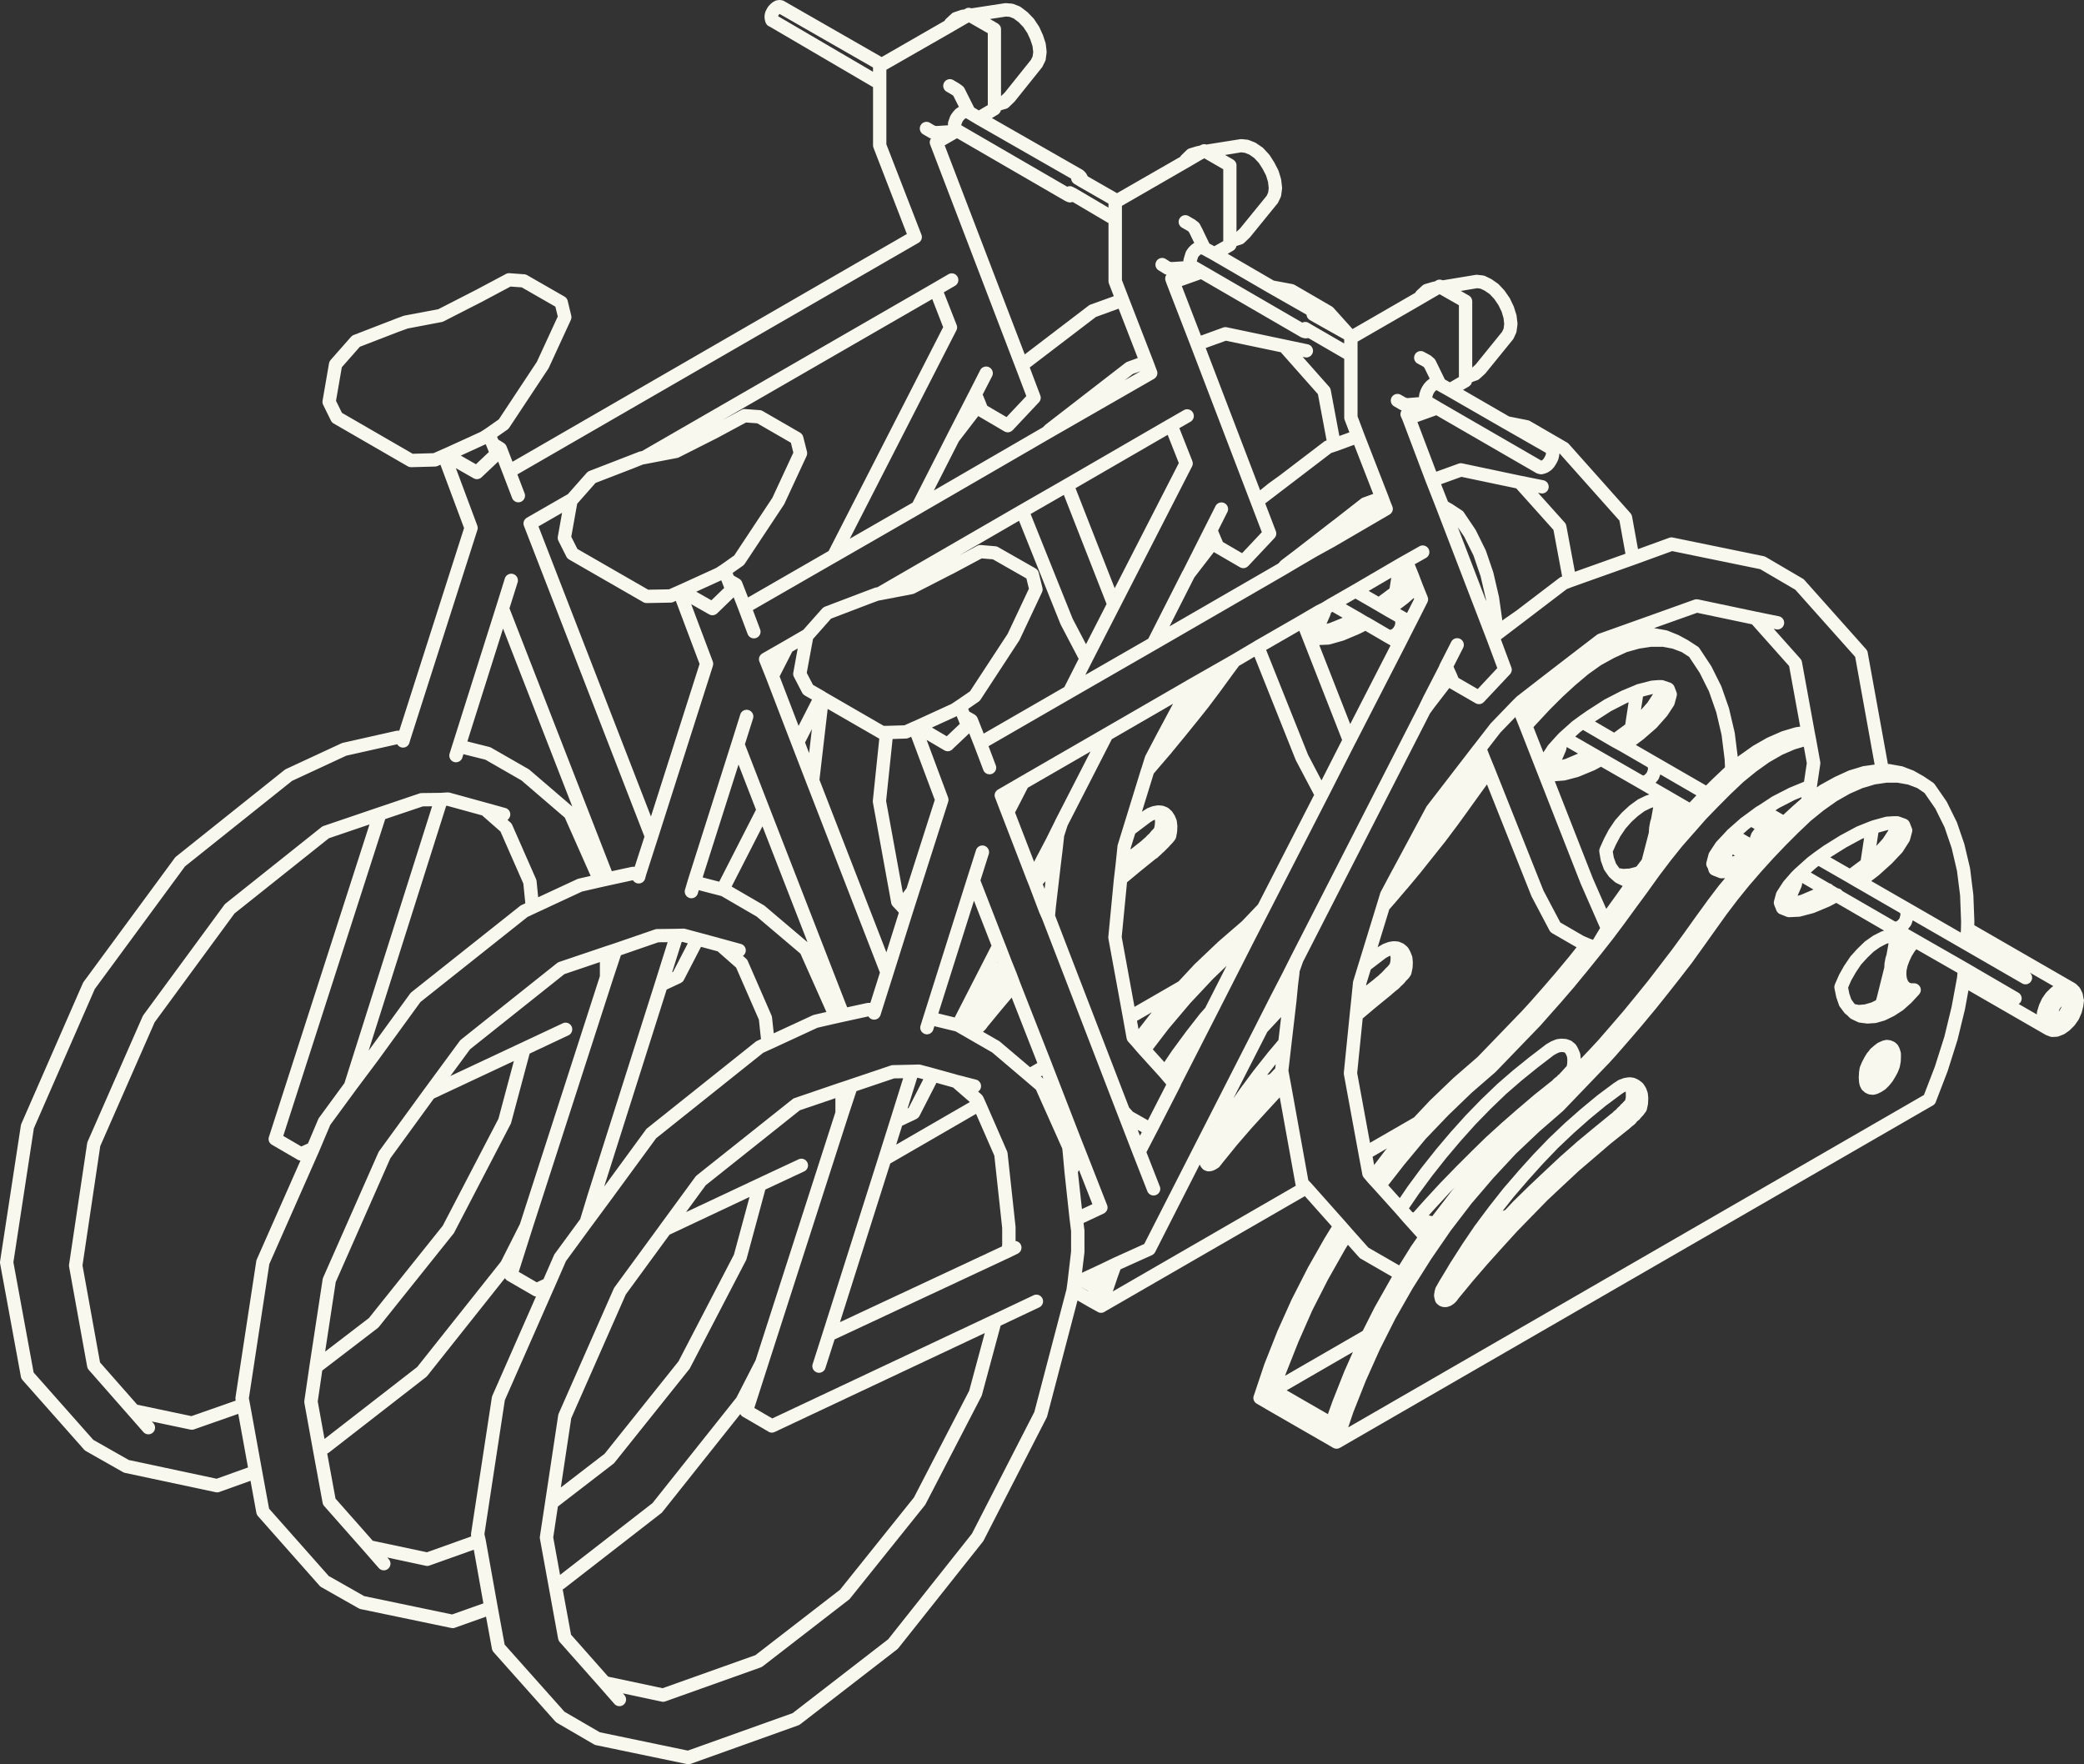 <svg xmlns="http://www.w3.org/2000/svg" width="448.889" height="379.992" viewBox="0 0 448.889 379.992">
  <rect x="0" y="0" width="448.889" height="379.992" fill="#333333" stroke="none"/>
  <g id="Сгруппировать_153" data-name="Сгруппировать 153" transform="translate(-6.586 -13.497)">
    <path id="Контур_137" data-name="Контур 137" d="M93.777,59.973l-.031-.149-.01-.051-.179-.589c-.01-.041-.031-.072-.041-.108a.356.356,0,0,0-.051-.118l-.22-.441v-.01l-.02-.02a.746.746,0,0,0-.138-.22,1.276,1.276,0,0,0-.138-.149.123.123,0,0,0-.051-.051v-.01l-.318-.272-.072-.051a.459.459,0,0,0-.128-.082.678.678,0,0,0-.128-.082l-.072-.031-.451-.179-.051-.021c-.051-.01-.1-.031-.149-.041l-.138-.031-.051-.01-.461-.051h-.22a1.045,1.045,0,0,0-.19.031l-.061.01-.379.092h-.02l-.092.031c-.051.01-.092.031-.138.041l-.031.021h-.021l-.159.072-.63.282-.01.01a.52.52,0,0,0-.138.082l-.118.072-.02.01-.6.461-.02.021L88,58.472l-.641.538-.01.01-.1.108-.1.108-.01.01-.338.471a.174.174,0,0,0-.061.061.482.482,0,0,0-.1.1.608.608,0,0,0-.092.128l-.061.062-.5.81-.02.051-.031.041-.5.963L85.4,62c-.01.031-.031.041-.031.072L85,62.961l-.01.031a452.109,452.109,0,0,1-.082.277v.021l-.138.9v.143l-.051.912v.164l.051.682v.1l.051.359.02.041v.051l.051.22.01.041a.238.238,0,0,0,.031.118l.061.149.01.051.22.43v.01l.01.01c.041.082.082.138.118.21l.041.051c.051.051.1.108.149.149l.031.031.359.318.041.031a.623.623,0,0,0,.1.072,1.554,1.554,0,0,0,.128.092l.051.02.369.179c.021.021.051.021.072.031a.589.589,0,0,0,.19.061.606.606,0,0,0,.138.031.245.245,0,0,0,.092.021l.548.051.1.01h.021A1.712,1.712,0,0,0,88.027,69l.082-.02h.072l.5-.149.159-.061a.268.268,0,0,0,.082-.031l.63-.313.031-.02a.519.519,0,0,0,.138-.082l.671-.441.01-.01.138-.118.082-.062v-.01l.538-.538.041-.061.051-.031.63-.769a1.237,1.237,0,0,0,.082-.118l.051-.061.492-.81.02-.031.01-.01.5-.912.01-.041a1.122,1.122,0,0,0,.072-.128l.359-.9v-.02a.963.963,0,0,0,.061-.231l.021-.031.159-.871a.152.152,0,0,0,.021-.092l.021-.128.041-.912V60.2l-.01-.061C93.787,60.076,93.787,60.024,93.777,59.973Z" transform="translate(322.241 180.272)" fill="#f8f8ee"/>
    <path id="Контур_138" data-name="Контур 138" d="M112.892,62.206a.321.321,0,0,0-.031-.138.709.709,0,0,0-.041-.149l-.01-.031-.261-.733h-.01a.59.59,0,0,0-.062-.128.8.8,0,0,0-.072-.128v-.01l-.41-.63c-.01-.031-.041-.051-.061-.082a.737.737,0,0,0-.1-.118,1.071,1.071,0,0,0-.108-.108l-.072-.061-.589-.451a1.6,1.6,0,0,0-.138-.092.669.669,0,0,1-.108-.061h-.01L110.227,59l-.051-.02-.138-.051a.6.6,0,0,0-.138-.031l-.051-.02-.492-.082a.826.826,0,0,0-.159-.01l-.092-.01h-.261l-.118.01a.478.478,0,0,1-.118.01l-.769.128a1.283,1.283,0,0,0-.128.041.5.5,0,0,0-.118.031l-.861.318h-.02a.959.959,0,0,0-.128.072.5.5,0,0,0-.138.072l-.01.01-.82.538-.031.02c-.01.021-.02.021-.041.021l-3.526,2.634L102,62.7l-.041.031-3.433,2.844-.02.021-.021.01-3.444,3.034-.01.02-.021.01-3.433,3.264-.02.021-.02.021-3.274,3.4-.01.02-.021.01-3.213,3.561-.02.02V79l-3.172,3.674-.01.02-.031.031-3.064,3.884-.021.021-.01.02-2.224,2.972v.01l-.7.953-.031.02-.031.031L72.886,94.8v.01l-.01.021-2.721,4.243V99.1l-.01.02-1.993,3.31h-.01l-.01.01-.538.953v.01l-.313.538-.02.031c-.021.062-.051.1-.061.149a.372.372,0,0,0-.051.128l-.01.041-.149.538-.01.041c-.01.051-.01.1-.02.138l-.01.128-.072.338v.1a.8.8,0,0,0-.01.159.855.855,0,0,0,.01.159v.1l.092.441a.245.245,0,0,0,.02.092l.01.072.1.313.01.041c.031.072.051.138.082.21l.041.072a1.568,1.568,0,0,0,.108.149l.051.072.128.128.041.041.272.22c.041.031.082.051.118.082a.223.223,0,0,0,.082.051.809.809,0,0,0,.251.118l.272.092a.493.493,0,0,0,.108.031.3.3,0,0,0,.092.021,1.226,1.226,0,0,0,.272.031h.4a1.226,1.226,0,0,0,.272-.031.244.244,0,0,0,.092-.021.3.3,0,0,0,.108-.031l.4-.138.041-.01a1.444,1.444,0,0,0,.179-.092l.082-.041.051-.031.461-.318a.4.4,0,0,0,.108-.1.625.625,0,0,0,.1-.072l.01-.02.348-.348.092-.128a.123.123,0,0,0,.051-.051l.292-.41,3.085-3.741,3.141-3.643,3.192-3.551,3.2-3.515,3.321-3.413h.01l3.244-3.331,3.4-3.182,3.321-3.1,3.464-2.962,3.413-2.931,3.423-2.731.328-.261.041-.031.041-.02.313-.272v-.01l.01-.01.348-.3.292-.241.318-.241.02-.021.082-.082c.061-.051.1-.1.159-.159l.031-.031.21-.282.169-.169.272-.21.02-.021a.847.847,0,0,0,.092-.082,1.36,1.36,0,0,0,.149-.149l.031-.041.21-.282.292-.292a.66.66,0,0,0,.082-.092.352.352,0,0,1,.062-.062l.272-.369.261-.338.031-.051.061-.082.01-.01.021-.051a.343.343,0,0,1,.061-.1.194.194,0,0,1,.031-.092.422.422,0,0,1,.031-.082.3.3,0,0,1,.02-.092l.01-.031.231-1.081a.334.334,0,0,1,.01-.108l.01-.128.041-1a.342.342,0,0,0,0-.1v-.108l-.092-.892Zm-4.714.84-.128.62-.051.072-.251.261-.041.041-.041.041-.21.241-.282.251a.928.928,0,0,0-.169.179l-.031.041-.159.2-.2.159a.666.666,0,0,0-.092.082l-.1.092-.3.338-.169.159-.282.21v.01c-.031.021-.072.062-.108.092l-.108.108-.179.2-.179.118-.072.061c-.031.021-.072.031-.092.061l-.313.261-3.474,2.834v.01h-.01l-3.444,2.854v.02l-.031.01-3.433,3.034-.021.01-.021.021L90.8,78.9h-.01v.01l-3.392,3.2-.01.01-.01.01L84.037,85.4l-.031.02-.021.021-1.793,1.922-.569.2,2.4-3.023,3.121-3.633,3.192-3.541L93.563,74l3.392-3.213,3.382-2.993,3.423-2.824,3.454-2.572.651-.43.282-.108.021.4v.784Z" transform="translate(248.613 186.755)" fill="#f8f8ee"/>
    <path id="Контур_139" data-name="Контур 139" d="M455.383,228.628l-.179-1.009-.01-.051c-.01-.051-.031-.092-.041-.138a1.221,1.221,0,0,0-.062-.138c0-.021,0-.041-.02-.051l-.4-.82-.051-.061a.677.677,0,0,0-.082-.128,1,1,0,0,0-.092-.108l-.051-.072-.548-.538-.031-.031-.061-.051a.719.719,0,0,0-.092-.061l-.092-.072-.031-.02-21.7-12.509.021-.733v-.092l-.22-5.744-.01-.072-.01-.051-.671-5.437-.021-.072v-.082l-1.189-5.022a.148.148,0,0,0-.021-.072l-.01-.072-1.594-4.663-.031-.082c-.021-.031-.021-.062-.041-.082l-2.081-4.212a.241.241,0,0,0-.062-.092.364.364,0,0,0-.041-.092l-2.531-3.664-.072-.072a1.538,1.538,0,0,0-.108-.128l-.118-.108-.082-.072-1.942-1.3-.021-.021-.051-.02-.021-.021-2-1.132-.092-.051-.092-.041-2.214-.851v-.01h-.01c-.041-.02-.1-.02-.138-.041a.575.575,0,0,0-.118-.031h-.021l-2.444-.441v-.01l-.041-.01h-.128a.515.515,0,0,0-.118-.02h-.261l-4.356-24.028a.382.382,0,0,0-.02-.092c-.01-.051-.031-.1-.041-.149a.829.829,0,0,0-.062-.118.439.439,0,0,0-.072-.128.352.352,0,0,0-.082-.108.548.548,0,0,0-.062-.1l-13.3-14.922c-.01-.021-.041-.031-.051-.051a1.172,1.172,0,0,1-.118-.108l-.108-.082-.072-.041-7.958-4.663c-.02-.021-.051-.021-.082-.041l-.138-.061a.639.639,0,0,1-.138-.051.241.241,0,0,1-.082-.02l-19.6-4.023a.228.228,0,0,0-.092-.01c-.051-.01-.1-.01-.159-.021l-.118.01a1,1,0,0,0-.169.01,1.3,1.3,0,0,1-.128.041.392.392,0,0,0-.1.031l-6.723,2.444-1.281-7.056-.031-.092a.627.627,0,0,0-.041-.149c-.021-.051-.041-.082-.061-.128a1.118,1.118,0,0,0-.072-.128.267.267,0,0,0-.092-.108.417.417,0,0,0-.051-.092l-13.3-14.932-.061-.051c-.031-.031-.072-.061-.108-.1l-.118-.092-.072-.041-7.958-4.612c-.02-.02-.051-.02-.082-.041l-.138-.062c-.046-.02-.1-.031-.149-.051-.02,0-.041-.021-.072-.021l-4.064-.81-9.936-5.744,1.22-.7.041-.031a.667.667,0,0,0,.118-.092.724.724,0,0,0,.1-.082.971.971,0,0,0,.1-.1l.092-.108a1.029,1.029,0,0,0,.072-.118l.072-.118a.47.47,0,0,0,.041-.128.738.738,0,0,0,.041-.128l.031-.072,1.143-.4.02-.01a.986.986,0,0,0,.179-.092l.072-.031.128-.1a.319.319,0,0,0,.092-.072l1.143-1.04c.031-.031.051-.072.082-.1s.051-.031.062-.051l5.883-7.246.02-.031a.728.728,0,0,0,.108-.169.153.153,0,0,0,.031-.072l.031-.031.5-1.092.021-.061c.021-.051.031-.1.051-.159l.031-.118.01-.072.19-1.409v-.338l-.179-1.512v-.031l-.031-.118c-.01-.036-.01-.082-.021-.128l-.512-1.63-.031-.1c-.02-.031-.02-.072-.041-.1l-.779-1.63a.341.341,0,0,0-.061-.1.321.321,0,0,0-.051-.1l-1.03-1.491c-.031-.031-.061-.051-.072-.082l-.061-.082-1.143-1.22-.118-.108-.108-.092-1.312-.912a.746.746,0,0,1-.092-.051l-.108-.061-1.209-.589-.092-.021-.138-.061-.149-.031a.193.193,0,0,1-.082-.02l-1.173-.128h-.061a.75.75,0,0,0-.149-.01.7.7,0,0,1-.138.01h-.051l-7.138,1.179-.031-.021-.108-.041c-.061-.021-.108-.041-.149-.051a.7.7,0,0,0-.138-.021c-.041-.01-.092-.01-.138-.02a.563.563,0,0,0-.128.01h-.149l-.118.031a.49.49,0,0,0-.138.041c-.061.02-.118.051-.169.072a.363.363,0,0,1-.092.041v.01l-.328.19-.441.092-.051.01-.051.01-.031.01-1.532.451-.041.01a.913.913,0,0,0-.138.062l-.128.061a.745.745,0,0,0-.108.082.427.427,0,0,0-.128.092l-.031.02-1.173,1.081a1.811,1.811,0,0,0-.19.22,1.1,1.1,0,0,0-.138.241l-13.5,7.794-.092-.061-4.023-4.474-.062-.061-.108-.092a.931.931,0,0,0-.118-.092l-.061-.051-8.015-4.653-.072-.031a1.356,1.356,0,0,1-.149-.072c-.051-.01-.1-.031-.149-.041l-.082-.031-4.064-.758-9.931-5.775,1.174-.671.041-.031a.483.483,0,0,0,.128-.092.4.4,0,0,0,.1-.082.674.674,0,0,0,.1-.108.4.4,0,0,0,.082-.1.653.653,0,0,1,.082-.108.564.564,0,0,0,.061-.128l.062-.128.031-.128a.138.138,0,0,0,.021-.092l1.163-.369.041-.02.149-.061.1-.061c.041-.031.082-.051.118-.082l.118-.092.02-.02,1.133-1.091.061-.072.062-.062,5.883-7.236.021-.031a1.025,1.025,0,0,0,.108-.169l.041-.061.01-.031.5-1.04.01-.072a.465.465,0,0,0,.061-.159.359.359,0,0,0,.031-.118c0-.02.02-.051.02-.082l.179-1.363v-.021a.75.75,0,0,0,.01-.149v-.169l-.19-1.63a.571.571,0,0,0-.031-.118.292.292,0,0,0-.021-.128l-.492-1.63-.062-.118a.353.353,0,0,0-.041-.118l-.01-.031-.8-1.553-.041-.061-.031-.061-.933-1.46-.031-.031a.341.341,0,0,0-.062-.1.832.832,0,0,0-.092-.1l-1.173-1.271v-.01c-.041-.041-.082-.061-.108-.1-.041-.031-.082-.072-.118-.092l-.01-.01-1.322-.9v-.01a.953.953,0,0,1-.128-.072.711.711,0,0,1-.138-.072l-1.271-.5-.02-.01a.83.83,0,0,1-.138-.041.582.582,0,0,0-.148-.031l-.01-.01-1.179-.123h-.369a.174.174,0,0,0-.072.01l-7.256,1.153-.072-.02a.571.571,0,0,0-.118-.031.794.794,0,0,0-.149-.02.562.562,0,0,0-.128-.01.854.854,0,0,0-.159.01,42.6,42.6,0,0,0-.266.051c-.041.01-.072.031-.118.041a.428.428,0,0,1-.1.041l-.359.179-.533.108h-.01l-.072.01-.072.021-1.491.451-.041.021a.731.731,0,0,0-.159.061.714.714,0,0,0-.108.051l-.118.082c-.041.031-.082.072-.118.1l-.041.031-1.132,1.1-.041.041c-.041.041-.072.082-.1.118s-.051.082-.082.118c-.02.021-.02.041-.041.051l-.041.062L247.19,55.1l-6.323-3.623a.371.371,0,0,0-.061-.138.3.3,0,0,0-.051-.108l-.01-.02-.179-.318-.021-.021a.608.608,0,0,0-.092-.128.357.357,0,0,0-.092-.108l-.01-.02-.272-.282-.041-.031c-.041-.031-.082-.072-.118-.1a.748.748,0,0,0-.108-.082l-.051-.041L220.241,38.924l1.25-.743.031-.02c.051-.031.092-.072.128-.092a.927.927,0,0,0,.1-.092c.031-.031.061-.072.1-.108a.925.925,0,0,0,.092-.1l.062-.118a.558.558,0,0,0,.072-.118c.021-.041.031-.092.051-.128l.041-.128.01-.031,1.122-.328a.11.11,0,0,0,.062-.02,1.454,1.454,0,0,1,.149-.061.415.415,0,0,0,.108-.051l.108-.082a.335.335,0,0,0,.118-.1l.041-.031,1.179-1.132.072-.082.051-.061,5.8-7.236.021-.031a.641.641,0,0,0,.118-.179c0-.021.02-.031.031-.041v-.01l.533-1.091.041-.072a.825.825,0,0,0,.051-.159.458.458,0,0,1,.041-.118l.01-.092.179-1.363v-.031a.653.653,0,0,0,.01-.138V24.55l-.179-1.583a.92.92,0,0,0-.051-.179.308.308,0,0,0-.021-.108l-.533-1.619-.041-.082c-.01-.02-.01-.051-.031-.072l-.723-1.594c-.01-.031-.041-.061-.051-.092-.031-.031-.041-.072-.072-.108l-.979-1.481a.929.929,0,0,0-.092-.1.887.887,0,0,0-.072-.1l-1.189-1.23-.082-.082c-.031-.01-.051-.041-.092-.072l-1.3-.989-.041-.02c-.041-.031-.082-.051-.128-.082s-.082-.051-.118-.072l-.041-.02-1.271-.5-.061-.01c-.051-.01-.092-.031-.138-.041a.792.792,0,0,0-.159-.031l-.051-.01-1.179-.092h-.01a.822.822,0,0,0-.159,0,.855.855,0,0,0-.159.01h-.01l-7.174,1.1c-.01-.01-.041-.01-.062-.031l-.128-.031a.66.66,0,0,0-.128-.031.7.7,0,0,0-.138-.02.315.315,0,0,0-.138,0,.653.653,0,0,0-.138.01.515.515,0,0,0-.128.02l-.138.031-.128.061a.961.961,0,0,0-.128.061l-.051.031-.231.138-.441.051-.1.02a.93.93,0,0,0-.149.041h-.041l-1.5.512h-.021a.709.709,0,0,0-.138.072.514.514,0,0,0-.118.061l-.092.051a1.521,1.521,0,0,0-.138.118l-.01.01-1.153,1.071-.01.01-.031.021c-.051.061-.108.118-.159.19a.928.928,0,0,0-.1.169l-.041.061-13.544,7.789-21.01-12.042a.246.246,0,0,0-.082-.041c-.056-.02-.1-.051-.149-.072a.753.753,0,0,1-.154-.041c-.026,0-.067-.02-.1-.02l-.282-.051h-.067a.776.776,0,0,0-.154-.01h-.143l-.067.01-.282.041h-.005l-.031.01a.335.335,0,0,0-.092.02.906.906,0,0,0-.169.041,1.035,1.035,0,0,0-.154.072.4.4,0,0,0-.1.041l-.026.01-.256.149-.031.01-.1.082a.558.558,0,0,0-.118.072l-.272.231c-.021.021-.026.041-.051.051l-.051.041-.313.318a1.217,1.217,0,0,0-.113.138l-.082.092v.01l-.225.359c-.021.02-.021.041-.031.061l-.041.072-.231.451v.031a.326.326,0,0,0-.056.128.925.925,0,0,0-.051.138l-.005.02-.1.41v.01a.751.751,0,0,0-.01.149.453.453,0,0,0-.02.138v.338l.005.1a.5.5,0,0,0,.015.118l.036.313a.262.262,0,0,1,.031.1l.015.072.087.318.015.02.041.082a.538.538,0,0,0,.062.159.234.234,0,0,0,.056.082.437.437,0,0,0,.092.138l.056.082a1.276,1.276,0,0,0,.123.118l.067.061a1.268,1.268,0,0,0,.225.138l.241.118,22.2,13V44.9a.869.869,0,0,0,.031.159.4.4,0,0,0,.041.159c.01.031.01.072.02.092L201.922,63.9l-84.942,49.05-1.291-3.341-.021-.031a1.174,1.174,0,0,0-.072-.138.656.656,0,0,0-.067-.108.606.606,0,0,0-.092-.108.38.38,0,0,0-.092-.108.663.663,0,0,1-.092-.082,1.544,1.544,0,0,0-.128-.092l-.026-.031-1.2-.743-.241-.589,2.229-1.553c.031-.02.056-.051.082-.072a.46.46,0,0,0,.092-.082,1.213,1.213,0,0,0,.164-.2l.041-.041,8.414-12.708.005-.01a1.136,1.136,0,0,0,.108-.19l4.75-10.31.01-.051a.655.655,0,0,0,.056-.138l.031-.128a.411.411,0,0,0,.021-.138l.01-.138-.01-.128a.474.474,0,0,0-.021-.149l-.005-.061-.774-3.2v-.02a1.153,1.153,0,0,0-.067-.169l-.031-.1-.087-.128a.429.429,0,0,0-.067-.108.73.73,0,0,0-.077-.092,1.066,1.066,0,0,1-.108-.118l-.087-.061a1.574,1.574,0,0,0-.149-.108h-.01l-8.056-4.622-.026-.01a.656.656,0,0,0-.149-.061l-.118-.062a.6.6,0,0,0-.128-.02.905.905,0,0,0-.154-.031h-.036l-3.162-.231a.67.67,0,0,0-.143,0h-.092a1.523,1.523,0,0,0-.62.2l-6.39,3.4-8.117,4.156-7.22,1.363a.426.426,0,0,0-.108.031.436.436,0,0,1-.113.021l-1.993.733-.015.01-.01.01-8.778,3.392-.051.021a.4.4,0,0,0-.128.072.382.382,0,0,0-.118.072.746.746,0,0,0-.108.082l-.108.1-.041.041L77.81,91.024l-.067.092-.082.108a1.2,1.2,0,0,0-.072.138l-.051.108a.693.693,0,0,0-.046.169l-.031.082-1.4,8.1-.005.021c-.005.061-.005.118-.005.179a.793.793,0,0,0-.005.108,1.3,1.3,0,0,0,.02.149l.021.128.041.118a.488.488,0,0,0,.056.138l.01.031,1.671,3.392a2.057,2.057,0,0,0,.123.21l.046.051a.946.946,0,0,0,.133.149l.046.041a.95.95,0,0,0,.2.149l.015.01,15.973,9.229.051.02a.913.913,0,0,0,.241.108c.036,0,.067.021.1.021a1.093,1.093,0,0,0,.313.041l.021.01h.041l5.155-.138a.478.478,0,0,1,.118-.01.694.694,0,0,0,.149-.031,1.414,1.414,0,0,0,.21-.062l.061-.02.01-.01h.005l.584-.261.01.041,5.073,13.6L92.588,170.876h-.41c-.046,0-.092.02-.133.02a.793.793,0,0,0-.159.02h-.01L80.428,173.49h-.005a1.143,1.143,0,0,1-.159.051,1.2,1.2,0,0,0-.113.051h-.01L68.15,179.157l-.02.01c-.041.021-.087.062-.123.082l-.123.082-.021.01L44.511,197.989l-.031.031-.1.092c-.036.041-.077.082-.1.118l-.031.031L24.614,224.954l-.01.01a.789.789,0,0,1-.077.118.954.954,0,0,1-.072.128l-.01.021L11.188,255.536l-.01.041a1.109,1.109,0,0,0-.051.138l-.036.138-.01.041L6.6,285.181c-.01.031,0,.051-.01.092l-.005.138a.76.76,0,0,0,.015.159.449.449,0,0,0,.01.082l4.479,24.382a.455.455,0,0,0,.031.108.791.791,0,0,0,.031.118c.02.061.051.108.077.169.015.021.02.051.041.072a1.5,1.5,0,0,0,.149.22l.01.01L24.69,325.714c.02.02.036.02.056.051a1.4,1.4,0,0,0,.128.118l.113.072.067.062,8.05,4.566.051.02a.986.986,0,0,0,.231.092.427.427,0,0,1,.1.041h.026L53.064,334.9l.031.01a2.427,2.427,0,0,0,.272.02,1.591,1.591,0,0,0,.487-.082v-.01l6.692-2.4,1.266,6.928.031.1a.4.4,0,0,0,.036.118.852.852,0,0,0,.077.169l.036.072a.936.936,0,0,0,.159.22l.005.01,13.262,14.984.062.062c.041.031.082.072.123.108l.113.082a.313.313,0,0,0,.072.051l8.05,4.566.051.02a.868.868,0,0,0,.225.092.462.462,0,0,0,.108.041l.036.01,19.549,4.074h.026a2.247,2.247,0,0,0,.266.031l.092-.01.149-.01a.938.938,0,0,0,.241-.072l6.692-2.383,1.281,6.954.031.1.031.118a.878.878,0,0,0,.087.169l.026.072a2.454,2.454,0,0,0,.164.22l.005.01,13.3,14.932.051.051a1.3,1.3,0,0,1,.128.108.746.746,0,0,0,.108.082l.056.041,8,4.663.051.02a1.54,1.54,0,0,0,.246.1l.1.031.046.01,19.59,4.074.031.01a2.078,2.078,0,0,0,.261.02h.092a.79.79,0,0,0,.154-.02,1.11,1.11,0,0,0,.241-.062l23.167-8.286.041-.021a.65.65,0,0,0,.19-.092.224.224,0,0,0,.082-.051l.092-.051,20.892-16.152h.01l.041-.051a1.5,1.5,0,0,0,.179-.179l.021-.01,18.248-22.988c.051-.072.092-.149.138-.22v-.01l.01-.01,13.569-26.462.01-.031a1.3,1.3,0,0,0,.072-.179.241.241,0,0,0,.02-.082h.01l6.534-24.93,2.393,1.384h.01l.01.01,1.922,1.061.01.01.01.01.061.02.179.092.072.01.031.01.051.02a1.613,1.613,0,0,0,.313.031h.01a1.248,1.248,0,0,0,.328-.041l.031-.01h.031a2.539,2.539,0,0,0,.3-.128l.021-.02,43.188-24.93,5.806,6.523-1.471,2.393-.021.021-.01.02-3.725,6.564-.01.031-.01.02-3.392,6.657-.021.031-.01.031-3.075,6.836-.01.041-.01.031-2.721,6.867v.041l-.031.031-2.3,6.877a1.353,1.353,0,0,0-.072.292v.266l.01.138a.9.9,0,0,1,.031.128,1.106,1.106,0,0,0,.051.128.417.417,0,0,0,.051.128.725.725,0,0,0,.072.118l.072.118.118.118.082.092a1.5,1.5,0,0,0,.231.159l1.932,1.122v.01h.01l.01.01,12.57,7.236h.01l1.932,1.132h.01l.041.021a2,2,0,0,0,.22.092l.051.02.041.01.041.01a1.688,1.688,0,0,0,.318.041h.01a1.743,1.743,0,0,0,.318-.041l.072-.021a.945.945,0,0,0,.282-.118l.041-.01,127.73-73.755.031-.02c.061-.041.128-.082.19-.128l.031-.02.169-.2.031-.051a1.7,1.7,0,0,0,.108-.159l.041-.082c0-.02.021-.041.021-.072l2.542-6.605.01-.041.02-.051,2.07-6.554.01-.041.021-.051L429.807,231l.01-.041.01-.041.758-4.115,16.613,9.577h.01c.051.031.1.051.148.082l.062.021.722.272a.738.738,0,0,0,.128.041c.031,0,.072.02.1.02a1.223,1.223,0,0,0,.272.031h.072l.9-.051a.253.253,0,0,0,.092-.01.849.849,0,0,0,.159-.02.731.731,0,0,1,.128-.041c.031-.021.072-.021.092-.041l1-.389.021-.02a1.438,1.438,0,0,0,.179-.092l.072-.041h.01l.9-.641.1-.082.092-.082.912-.9c.041-.051.072-.1.108-.149.021-.021.041-.031.051-.051l.733-1.04.01-.031a1.181,1.181,0,0,0,.128-.22v-.01l.492-1.122.021-.051.061-.159.3-1.173a.138.138,0,0,0,.021-.082.607.607,0,0,0,.021-.128l.149-1.163v-.21a.372.372,0,0,0-.021-.149C455.383,228.664,455.383,228.643,455.383,228.628ZM194.63,28.957,174.184,16.987l.1-.2.108-.169.113-.118L194.63,28.03Zm145.3,86.3a.746.746,0,0,0,.179-.092l.062-.041.02-.01.461-.318.061-.051c.051-.051.118-.1.169-.159h.01l.4-.451a1.229,1.229,0,0,0,.128-.169l.031-.051.359-.579.021-.041.041-.072.272-.538.01-.041a1.088,1.088,0,0,0,.072-.159l.031-.092v-.01l.138-.538a.283.283,0,0,1,.01-.092.278.278,0,0,1,.031-.128l.041-.471.051.021,12.883,14.461,1.291,7.128-10.889,3.884-1.85-9.936a.143.143,0,0,1-.031-.092.573.573,0,0,0-.051-.149.482.482,0,0,0-.051-.118c-.031-.041-.041-.092-.072-.128a.39.39,0,0,0-.092-.118.427.427,0,0,0-.062-.082l-5.724-6.385.569.108a1.391,1.391,0,0,0,.282.031,1.435,1.435,0,0,0,.277-2.844l-4.8-.963L321.545,113.3a.255.255,0,0,0-.092-.01.794.794,0,0,0-.149-.021l-.138.01a.758.758,0,0,0-.3.051l-.092.021-4.822,1.742L311.9,104.4l4.064-1.46,21.507,12.432.041.021a1.949,1.949,0,0,0,.251.108.19.19,0,0,1,.072.02l.359.092h.041a1.047,1.047,0,0,0,.313.041,1.093,1.093,0,0,0,.313-.041h.031l.369-.092.082-.031.108-.031.451-.179Zm-13.282,16.859-.031-.082-.041-.082-2.08-4.212a.36.36,0,0,0-.051-.082l-.041-.082-2.49-3.7a1,1,0,0,0-.179-.231,2.067,2.067,0,0,0-.231-.19l-1.983-1.3-.02-.021-.051-.02v-.01l-.969-.548-1.491-3.772,4.381-1.583,11.812,2.48,8.015,8.947,1.87,10.028-.261.108-.041.02a.289.289,0,0,0-.118.072.52.52,0,0,0-.138.082l-.031.02-9.3,7.087-2.654,1.84-.041.041-.051.031-.241.21-.723-5.094c0-.031-.021-.041-.021-.072l-.01-.061-1.173-5.053-.031-.082-.01-.072Zm.061,10.859-6.113-15.921,1.384,2.05,1.993,4.033,1.532,4.474,1.143,4.925Zm3.751-37.152h.01l9.106,5.206.01.021-.021.22-.072.282-.169.338-.251.43-.22.22-.179.128-.082.041L317.128,100.3,315.1,99.1v-.01l.01-.108.108-.369.159-.379.19-.292.241-.272.149-.128.041-.01,2.132,1.189.01.01Zm-5.714-30.249.733.092.9.43,1.092.748.963,1.03.9,1.312.692,1.419.42,1.419.138,1.23-.118,1.009-.338.712L324.435,92l-.733.671V78.325a.8.8,0,0,1-.02-.149.662.662,0,0,0-.031-.128c-.01-.046-.031-.092-.041-.128a.337.337,0,0,0-.051-.128.514.514,0,0,0-.061-.118.38.38,0,0,0-.072-.118.6.6,0,0,0-.092-.108.977.977,0,0,0-.1-.1.719.719,0,0,0-.1-.082c-.041-.031-.082-.072-.118-.092l-.051-.031-1.722-.979ZM298.26,109.3l4.115,10.577-2.234.81c-.031.01-.051.031-.072.031a.708.708,0,0,0-.138.072.607.607,0,0,0-.118.082.256.256,0,0,0-.072.041l-5.944,4.643-.01.01h-.021l-8.747,6.774h-.01l-2.444,1.86a.964.964,0,0,0-.1.1.574.574,0,0,0-.118.108l-.379.441-23.47,13.559,5.345-10.541,4.212-5.463a.256.256,0,0,0,.072.041l.021.021,5.524,3.213a.041.041,0,0,1,.041.021c.082.031.169.072.261.108a.3.3,0,0,1,.092.021,1.533,1.533,0,0,0,.313.041h.031a1.582,1.582,0,0,0,.313-.041l.108-.031c.072-.031.138-.051.22-.092a.714.714,0,0,1,.092-.061,1.973,1.973,0,0,0,.2-.138l.082-.072.021-.02L281.1,129.4c.031-.031.041-.061.061-.082l.092-.118c.031-.036.041-.082.072-.118a.647.647,0,0,0,.062-.118.83.83,0,0,0,.041-.138.735.735,0,0,0,.041-.128.585.585,0,0,0,.01-.138.6.6,0,0,0,.021-.128.691.691,0,0,0-.021-.149.519.519,0,0,0-.01-.128.707.707,0,0,0-.041-.149l-.021-.092-2.3-6,.082-.051,4.966-3.792,9.168-7.005,1.132-.379h.021l.02-.01Zm-20.246,9.8L266.294,88.456l4.356-1.573,11.812,2.48,8,9.029,1.87,9.967-.169.061a.217.217,0,0,0-.072.031.755.755,0,0,0-.149.061,1.3,1.3,0,0,0-.128.082l-.072.051-9.357,7.138-2.6,1.881-.031.031-.031.02Zm18.125-15.45a1.2,1.2,0,0,1,.041.159.546.546,0,0,0,.031.1l1.03,2.711-2.162.779-1.86-9.931a.2.2,0,0,0-.031-.082c-.01-.051-.031-.108-.041-.149a.672.672,0,0,0-.062-.138l-.061-.108a.513.513,0,0,0-.1-.128.118.118,0,0,0-.051-.072l-5.7-6.436.492.108a3.024,3.024,0,0,0,.3.031,1.458,1.458,0,0,0,1.409-1.143,1.439,1.439,0,0,0-1.122-1.7l-4.745-1-12.673-2.665a.366.366,0,0,0-.108-.01.7.7,0,0,0-.138-.02c-.046,0-.108.01-.159.01a.44.44,0,0,0-.118.01.92.92,0,0,0-.179.041l-.082.02-.051.021-4.735,1.722-4.115-10.669,4.125-1.471,21.466,12.452.021.01a1.486,1.486,0,0,0,.313.128h.031l.292.092a.152.152,0,0,1,.072.01l.082.021a1.934,1.934,0,0,0,.241.031l.031-.01a.479.479,0,0,0,.118-.01l.461-.041.01-.01,7.717,4.474V103.4l.01.1A.488.488,0,0,0,296.138,103.65Zm-16.424-27.1h.021v.01l8.276,4.714a1.469,1.469,0,0,0,.712,1.153l.861.5.021.01,6.513,3.654v.892l-6.9-3.992-.758-.451a1.406,1.406,0,0,0-1.363-.051l-20.677-12-2.04-1.179h-.01l.01-.051.149-.492.108-.359.169-.22.231-.241.272-.19,2.121,1.153ZM273.94,46.308l.8.108.953.379,1.05.733.979,1.05.851,1.322.723,1.409.42,1.384.149,1.322-.128.963-.318.692-5.729,7.036-.769.723V49.055a.7.7,0,0,0-.01-.149.472.472,0,0,0-.031-.128l-.031-.138a.516.516,0,0,0-.062-.118.289.289,0,0,0-.061-.118l-.072-.118-.092-.108-.092-.1a.545.545,0,0,0-.108-.082.574.574,0,0,0-.118-.092l-.041-.041-1.742-.989ZM247.534,79.981l4.125,10.628-2.244.81-.061.031a.571.571,0,0,0-.149.072c-.041.021-.072.051-.108.072l-.072.041-17.192,13.3a.475.475,0,0,1-.072.072l-.072.051-.451.461-23.5,13.621,5.375-10.566,4.182-5.452.051.021.021.01,5.565,3.264.041.021a2,2,0,0,0,.272.108.3.3,0,0,0,.092.02,1.173,1.173,0,0,0,.318.051h.01a1.214,1.214,0,0,0,.328-.051c.031,0,.061-.02.092-.02.072-.031.149-.051.231-.092l.092-.061a1.8,1.8,0,0,0,.19-.138l.092-.072.02-.02,5.657-6.016.051-.072a.622.622,0,0,0,.108-.128.671.671,0,0,1,.061-.108l.062-.128c.02-.036.031-.092.051-.128l.031-.138c0-.041.02-.092.02-.128l.01-.138-.01-.138a.271.271,0,0,0-.02-.128l-.031-.149a.489.489,0,0,1-.031-.092l-2.28-6.026L242.64,81.764Zm4.735,13.462L248.845,95.4l1.763-1.363Zm-6.882-19.1.031.159c.02.031.02.072.041.1l1.04,2.69-5.032,1.814-.072.031a.711.711,0,0,0-.138.072.61.61,0,0,0-.118.082l-.061.031-13.764,10.51L210.069,44.807l2.654-1.532,23.3,13.5.061.02a.269.269,0,0,0,.092.051l.313.138.041.021a1.78,1.78,0,0,0,.19.051l.067.01a1.08,1.08,0,0,0,.272.041,2.1,2.1,0,0,0,.251-.031l.015-.01.328-.061,7.7,4.545V74.082a.348.348,0,0,0,.01.1A.572.572,0,0,0,245.387,74.344Zm-8.081-22.368a1.436,1.436,0,0,0,.671,1.112l.82.5h.01l.01.021h.01l6.523,3.741v.871l-6.805-4.012-.041-.021-.041-.031-.81-.41a1.42,1.42,0,0,0-1.189-.031L213.657,40.487v-.128l.082-.251.169-.41.19-.282.251-.272.292-.2,2,1.2.01.02h.02ZM223.265,17.064l.789.062.881.348,1.071.81,1.01,1.05.861,1.291.641,1.4.471,1.409.149,1.261-.128.953-.359.733-5.637,7.046-.81.769V19.785l-.01-.051a.7.7,0,0,0-.01-.149l-.021-.138c-.01-.041-.031-.082-.041-.128s-.031-.092-.051-.128a.727.727,0,0,0-.072-.118.328.328,0,0,0-.072-.108,1.212,1.212,0,0,1-.082-.108,1.066,1.066,0,0,1-.108-.108.75.75,0,0,0-.092-.082.914.914,0,0,1-.128-.092l-.041-.031-1.645-.948ZM99.947,111.106l-4.463.128-15.25-8.819-1.271-2.583,1.25-7.236L84.1,88.185l8.424-3.254h.005l1.881-.682,7.3-1.389h.036a.424.424,0,0,1,.108-.031,1.425,1.425,0,0,0,.2-.082l.046-.01,8.322-4.253.01-.01h.01l6.108-3.254,2.419.169,7.241,4.156.518,2.121-4.5,9.757-8.2,12.4-2.926,2.05-1.02.651-7.215,3.295Zm11.94-.251-2.783,2.634-3.264-1.86,5.37-2.46.215.523ZM53.248,331.992l-18.924-4.033-7.651-4.346-12.842-14.5L9.471,285.365l4.412-28.855L27,226.522,46.438,200.1,69.5,181.684l11.689-5.427,10.961-2.46a1.445,1.445,0,0,0,.835.661,1.425,1.425,0,0,0,1.783-.968l.22-.743,14.43-45.11.015-.051.026-.149a.605.605,0,0,0,.02-.128.638.638,0,0,0,.005-.138l-.01-.149-.026-.118a1.037,1.037,0,0,0-.041-.159l-.01-.041-4.617-12.37,3.828,2.183a.07.07,0,0,1,.056.02.87.87,0,0,0,.225.092.428.428,0,0,1,.1.041,1.525,1.525,0,0,0,.307.031h.031a1.1,1.1,0,0,0,.318-.041.281.281,0,0,0,.092-.031,1.161,1.161,0,0,0,.241-.092l.072-.041a1.03,1.03,0,0,0,.261-.19l3.577-3.382,1.02,2.634,1.983,5.2a1.453,1.453,0,0,0,1.348.933,1.307,1.307,0,0,0,.512-.1,1.432,1.432,0,0,0,.83-1.85l-1.553-4.064,86.4-49.881.031-.02a.922.922,0,0,0,.128-.092c.036-.031.082-.051.1-.082a.676.676,0,0,0,.1-.108.927.927,0,0,0,.092-.1c.031-.041.041-.082.072-.118a.724.724,0,0,0,.072-.118,1.113,1.113,0,0,1,.051-.128c.01-.051.031-.082.041-.128a11.414,11.414,0,0,1,.041-.266.323.323,0,0,0-.01-.138v-.138l-.031-.128a.7.7,0,0,0-.041-.149l-.01-.031-7.558-19.478V28.522L211.868,20.3v-.01l3.075-1.773a.69.69,0,0,0,.169-.092l.179-.108,4.064,2.332V36.136l-1.942,1.143-1-.61-1.671-3.331-.41-.82-.02-.041a.921.921,0,0,0-.092-.128.649.649,0,0,0-.072-.108.966.966,0,0,1-.1-.1c-.041-.031-.072-.072-.118-.108A.033.033,0,0,1,213.9,32l-.63-.451a.094.094,0,0,1-.061-.041l-.062-.041-1.22-.723a1.441,1.441,0,1,0-1.46,2.485l1.163.682.3.21.241.5.963,1.911-.118.036-.451.318-.021.01-.1.092a1.171,1.171,0,0,0-.118.108h-.01l-.4.451-.051.061c-.01.031-.041.041-.051.072l-.359.492-.01.031a1.4,1.4,0,0,0-.082.138.631.631,0,0,0-.072.128l-.02.031-.22.589v.01l-.179.5-.031.092c-.01.051-.031.1-.041.149s-.01.1-.02.159v.482l-2.521.159-.338-.082-1.05-.62a1.434,1.434,0,1,0-1.45,2.475l1.22.723c.01.02.031.02.051.02a.76.76,0,0,0,.251.108l.072.031h.031l.082.02v.01a.493.493,0,0,0-.072.108c-.021.051-.051.082-.072.128a.751.751,0,0,0-.051.118.829.829,0,0,0-.041.138.655.655,0,0,0-.031.128l-.01.138a.536.536,0,0,0,0,.128.564.564,0,0,0,.01.138.249.249,0,0,0,.031.128l.031.149.02.031L225.3,92.622l2.352,6.185-4.263,4.525-4.156-2.434-.359-.9v-.01l-.62-1.512,2.024-3.936a1.439,1.439,0,1,0-2.562-1.312l-2.3,4.525-4.807,9.357v.01l-7.446,14.63-13.534,7.779,22.952-44.859.021-.041.061-.149.041-.118a.7.7,0,0,0,.021-.138c0-.041.02-.092.02-.128v-.138a.361.361,0,0,0-.02-.149.519.519,0,0,0-.021-.118c-.01-.061-.031-.1-.041-.149l-.01-.031-2.772-7.056,2.424-1.409a1.435,1.435,0,0,0,.512-1.963,1.414,1.414,0,0,0-1.952-.512L207.384,74.6l-62.533,36.06-.318.051-.015.01a.616.616,0,0,0-.123.031.674.674,0,0,0-.154.041h-.01l-1.942.758-8.768,3.392-.056.031-.133.072a.72.72,0,0,0-.113.072c-.031.031-.072.051-.108.082l-.113.108-.036.031-4.053,4.586-8.84,5.083-.031.021a1.382,1.382,0,0,0-.128.092c-.036.031-.072.051-.1.082l-.1.108a.44.44,0,0,0-.092.1l-.067.118-.082.118-.036.128a.968.968,0,0,0-.056.128l-.015.138-.021.128.005.138.005.138.041.128a.492.492,0,0,0,.041.149l.005.031L145.4,193.7l-2.1,6.488h-.4a1.071,1.071,0,0,0-.184.02.42.42,0,0,0-.113.01h-.005l-4.228.922-22.045-56.619,1.758-5.586a1.459,1.459,0,0,0-.943-1.8,1.439,1.439,0,0,0-1.809.943l-1.891,6.057-.005.01-9.367,29.634h-.005l-.635,2.039a1.445,1.445,0,0,0,.948,1.8,1.534,1.534,0,0,0,.43.061,1.441,1.441,0,0,0,1.368-1l.231-.743,4.74,1.189,7.763,4.463,9.337,8.015,5.565,12.55-2.634.6c-.036.02-.061.02-.1.041a1.483,1.483,0,0,0-.179.061l-8.389,3.9-.343-3.464-.015-.082c-.015-.041-.015-.1-.026-.138l-.051-.149a.147.147,0,0,1-.021-.072l-5.155-11.719-.015-.02a.9.9,0,0,0-.092-.149.416.416,0,0,0-.051-.092c-.031-.041-.067-.072-.092-.108a1.069,1.069,0,0,1-.108-.108l-.026-.02-.62-.548a1.4,1.4,0,0,0,.553-.789,1.42,1.42,0,0,0-.989-1.763l-3.946-1.1H111.5l-8.045-2.214a.4.4,0,0,1-.1-.021.553.553,0,0,1-.128-.021h-.154l-.087-.01-1.414.092-4.161.051h-.077c-.051.01-.1.01-.154.021l-.143.031-.072.021-9,3.044h-.005L76.272,191.4a.365.365,0,0,0-.092.041l-.133.062a.586.586,0,0,0-.128.092.223.223,0,0,0-.077.041L55.165,208.115l-.031.031c-.041.031-.072.072-.108.1a1.062,1.062,0,0,1-.1.108l-.026.041-17.413,23.71-.005.01a.754.754,0,0,0-.082.128,1.037,1.037,0,0,0-.072.128h-.005L25.464,259.385l-.015.031-.046.149a.61.61,0,0,0-.036.138l-.01.041-3.895,26.114c-.01.021,0,.051-.01.082v.149a.725.725,0,0,0,.01.149l.005.082,3.9,21.548.026.108.036.108a1.35,1.35,0,0,0,.077.179l.036.061a1.515,1.515,0,0,0,.154.22l.01.01,8.588,9.767,3.172,3.613a1.435,1.435,0,0,0,1.081.492,1.455,1.455,0,0,0,.953-.359,1.435,1.435,0,0,0,.128-2.024l-.333-.379,8.327,1.753h.031a2.251,2.251,0,0,0,.266.02h.046a.681.681,0,0,0,.2-.02,1.771,1.771,0,0,0,.21-.051H48.4l.005-.01,9.5-3.331,2.1,11.54Zm108.57-196.8-1.009.651-7.241,3.305-2.88,1.281-4.479.082-15.25-8.778-1.322-2.624L130.908,122l3.956-4.484,8.45-3.264v-.01h.01l1.8-.712.43-.072h.026l.026-.01,6.826-1.312h.036a.39.39,0,0,1,.1-.031c.072-.02.133-.051.2-.072a.041.041,0,0,1,.041-.02l8.332-4.212.015-.01.02-.01,6.1-3.285,2.419.179,7.246,4.181.528,2.132-4.525,9.747-8.209,12.4Zm.758,4.935-2.757,2.665-3.259-1.85,5.381-2.455.2.5Zm-35.845-10.6a.429.429,0,0,0,.026.149c0,.041.026.072.031.108.02.051.036.108.061.159l.01.021,1.717,3.413.015.021.01.02a1.733,1.733,0,0,0,.195.282.3.3,0,0,1,.067.072c.067.061.149.128.231.19l.056.031.01.01,15.973,9.188c.01.021.031.021.051.021a.816.816,0,0,0,.246.108c.026,0,.051.02.087.02a1.08,1.08,0,0,0,.318.041l.01.01h.036l5.124-.1h.031l.113-.01c.056-.01.108-.01.164-.02a1.253,1.253,0,0,0,.287-.092l.553-.251,5.119,13.59L146.8,189.355l-24.228-62.481,5.083-2.921-.917,5.124v.031a.593.593,0,0,0-.015.159,1.116,1.116,0,0,0-.005.128A.41.41,0,0,0,126.732,129.533Zm39.883,5.811.077-.072.1-.082a1.54,1.54,0,0,0,.164-.2l.041-.041,8.419-12.708h.005a1.793,1.793,0,0,1,.108-.19l4.786-10.31.021-.061.051-.138a.428.428,0,0,1,.031-.128l.02-.138a.675.675,0,0,0,.01-.138.6.6,0,0,0-.01-.138c-.01-.046-.01-.1-.02-.138l-.01-.072-.81-3.213v-.01a1.771,1.771,0,0,1-.082-.21c-.01-.02-.01-.041-.031-.051a1.44,1.44,0,0,0-.461-.548l-.092-.061-.01-.01-8.056-4.653-.031-.01a.986.986,0,0,0-.149-.072.706.706,0,0,0-.113-.051l-.128-.031-.154-.031h-.041l-3.162-.231H167a1.374,1.374,0,0,0-.2.01l-.062.01a2.229,2.229,0,0,0-.22.051l-.067.031a.794.794,0,0,0-.149.072l-4.1,2.2,45.187-26.063,2.352,6.047-24.669,48.22-17.361,10-1.291-3.321-.036-.061a1.174,1.174,0,0,0-.072-.138l-.067-.108a.934.934,0,0,1-.092-.108l-.1-.1-.108-.092a.784.784,0,0,1-.118-.092l-.056-.031-1.153-.661-.225-.569Zm-36.757,51.874-9.178-7.876-.01-.01-.01-.01a.737.737,0,0,0-.1-.061,1.085,1.085,0,0,0-.123-.1l-8.045-4.612-.051-.02a.775.775,0,0,0-.133-.061.886.886,0,0,0-.133-.051l-.046-.02-4.771-1.2,7.681-24.31ZM57.322,314.887v.092l.041.189-9.536,3.341-11.673-2.455-8.02-9.106-3.777-20.907,3.823-25.688L39.9,233.671l17.2-23.429,20.333-16.2,8.742-2.972-21.661,67.3v.01l-.01.01-.02.092c-.015.072-.031.128-.036.179a.7.7,0,0,0-.01.138v.138c.005.051.02.1.031.159a.442.442,0,0,0,.02.108.717.717,0,0,0,.051.138l.046.128.077.108.077.118a1.065,1.065,0,0,0,.108.108l.087.092c.046.041.1.072.149.108a.336.336,0,0,0,.077.051l.015.01,5.509,3.213.026.01a1.118,1.118,0,0,0,.318.128l.041.01a1.73,1.73,0,0,0,.236.041L61.9,284.75l-.02.041a.944.944,0,0,1-.046.128c-.01.061-.026.1-.036.149l-.01.041-4.479,29.363v.092l-.01.159A.844.844,0,0,0,57.322,314.887ZM67.6,258.16l21.963-68.246,8.1-2.731,1.993-.021L82.3,241.967l-1.517,4.807-5.463,7.456-.01.01a.656.656,0,0,0-.077.128.63.63,0,0,0-.072.128l-.01.02-2.229,5.263-1.43.651Zm35.092-71.09.236-.01,7.5,2.06,3.956,3.474,4.93,11.217.425,4.243-.892.42-.015.01a.957.957,0,0,0-.128.072c-.036.031-.092.051-.123.082l-.015.021L95.212,227.2l-.031.031c-.036.031-.072.072-.108.108a.515.515,0,0,0-.1.108l-.031.031-8.922,12.273-.02.01Zm1.281,174.157-18.94-3.951-7.646-4.335-12.842-14.5-1.507-8.2L60.423,315.85l-.005-.01v-.01l-.225-1.163L64.6,285.749l10.741-24.31.005-.01.005-.021,2.378-5.627,5.514-7.517.005-.01,4.868-6.5.005-.01.005-.01,9.029-12.421,23.065-18.325,1.655-.779,10.08-4.684,3.792-.871,2.029-.451,5.15-1.122a1.439,1.439,0,0,0,.881.661,1.377,1.377,0,0,0,.359.041,1.449,1.449,0,0,0,1.389-1.081l.174-.671,2.552-7.927.005-.01L160.148,156.9l.005-.051a.849.849,0,0,0,.031-.149.58.58,0,0,0,.015-.128.418.418,0,0,0,0-.138V156.3c-.005-.051-.021-.082-.026-.128l-.041-.149-.015-.051-4.648-12.339,3.864,2.193.051.021a2.232,2.232,0,0,0,.236.092.464.464,0,0,0,.108.041,2.644,2.644,0,0,0,.3.031h.031a3.176,3.176,0,0,0,.318-.031c.041-.021.067-.021.1-.041a.985.985,0,0,0,.231-.092c.026-.021.061-.021.087-.041a1.379,1.379,0,0,0,.256-.2l.015-.01h.005l3.546-3.444,1.025,2.624v.01l1.983,5.273a1.442,1.442,0,0,0,1.343.933,1.5,1.5,0,0,0,.512-.092,1.435,1.435,0,0,0,.835-1.85l-1.563-4.156,18.125-10.428.031-.01,18.074-10.4.021-.021L232.857,107.9l22.3-12.8.031-.021a.8.8,0,0,0,.128-.1.369.369,0,0,0,.1-.072c.041-.041.061-.082.1-.108a.837.837,0,0,1,.092-.1.557.557,0,0,1,.072-.118.516.516,0,0,0,.061-.118.33.33,0,0,0,.051-.118.384.384,0,0,0,.041-.138.312.312,0,0,0,.031-.128c0-.051.021-.092.021-.138v-.128c-.01-.051-.01-.1-.021-.138a.447.447,0,0,0-.021-.128.72.72,0,0,0-.041-.159l-.01-.021-.9-2.4v-.01h-.01l-5.165-13.313-1.471-3.813v-16l14.333-8.266h.02v-.01l2.921-1.712a1.384,1.384,0,0,0,.451-.261l4.1,2.373V65.427l-1.932,1.1-1.061-.579-1.609-3.341-.01-.01-.02-.031-.4-.769-.01-.021a.483.483,0,0,0-.092-.128.624.624,0,0,0-.072-.1c-.031-.041-.062-.061-.082-.092a.621.621,0,0,0-.128-.108l-.01-.021-.6-.451-.072-.062a.268.268,0,0,1-.092-.051l-1.261-.733a1.44,1.44,0,0,0-1.43,2.5l1.189.682.261.2.251.471.933,1.932-.01.01a.117.117,0,0,0-.062.031l-.461.318a.665.665,0,0,1-.092.082.564.564,0,0,1-.092.072l-.41.42a.606.606,0,0,1-.082.082c-.01.031-.051.051-.061.082l-.369.512-.031.061-.082.138-.062.128-.031.072-.179.579-.01.021v.01l-.179.589-.01.072a.265.265,0,0,0-.031.082l-.092.5v.041l-.01.061-2.48.159-.369-.062-.979-.62a1.44,1.44,0,0,0-1.522,2.444l1.209.748v.01l.01.01a2.2,2.2,0,0,0,.22.108l.061.021a1.566,1.566,0,0,0,.21.051l.02.01-.061.1a.629.629,0,0,0-.072.128c-.031.031-.031.072-.051.1l-.062.149v.072a1.418,1.418,0,0,0-.031.359V73.7l.02.061a1.571,1.571,0,0,0,.051.21v.01l.272.769v.01l.021.021v.01L263.1,88.144l12.939,33.841,2.342,6.134-4.253,4.525L270,130.24l-.4-.922-.641-1.542,2-3.982a1.432,1.432,0,1,0-2.552-1.3l-2.311,4.576-4.745,9.419-.021-.01-.01.01-7.394,14.574-13.559,7.794,1.63-3.213,5.8-11.32,15.552-30.357.02-.051.061-.138a.458.458,0,0,1,.041-.118c.01-.051.01-.1.02-.138l.01-.138v-.128a.7.7,0,0,0-.01-.149c0-.041-.02-.082-.02-.118a1.237,1.237,0,0,0-.051-.149l-.01-.051-2.793-7.077,2.393-1.373a1.439,1.439,0,1,0-1.435-2.5l-3.464,1.993H258.1l-22.337,12.939-9.69,5.565L211.443,130.8l-15.875,9.178-.313.051h-.01l-.082.031a.639.639,0,0,0-.2.051l-1.952.733-8.778,3.336-.041.031a.706.706,0,0,0-.138.072.328.328,0,0,0-.108.072.351.351,0,0,0-.108.082.417.417,0,0,0-.108.1l-.051.041-4.059,4.576-4.176,2.424-4.653,2.665-.041.031a.408.408,0,0,0-.123.092l-.1.072-.1.108-.092.108a.366.366,0,0,0-.062.118,1.159,1.159,0,0,1-.082.108l-.041.128c-.026.051-.036.092-.051.128l-.02.138-.01.138a.537.537,0,0,0,0,.128l.005.149.031.128a.73.73,0,0,0,.046.138l.015.051,1.445,3.623,5.468,14.23,3.2,8.286,15.839,40.836-2.06,6.523H193.6a.9.9,0,0,0-.159.02.52.52,0,0,0-.128.01l-4.243.922-.42-1.04-16.321-41.974L167.04,173.8l1.758-5.575a1.442,1.442,0,0,0-2.752-.861l-1.9,6.057-9.408,29.634-.01.021v.02l-.594,2.029a1.449,1.449,0,0,0,.979,1.783,1.38,1.38,0,0,0,.4.061,1.443,1.443,0,0,0,1.384-1.04l.205-.7,4.8,1.24h.015l.026.01,7.63,4.433L179,218.9l5.591,12.56-2.7.62v.01l-.128.041c-.051.02-.1.031-.144.051l-8.368,3.874-.374-3.444-.01-.072c-.01-.041-.015-.1-.031-.149l-.051-.138-.026-.062L167.65,220.47l-.01-.021a.547.547,0,0,0-.082-.138.429.429,0,0,0-.067-.108.729.729,0,0,0-.077-.092l-.113-.128-.021-.021-.671-.589a1.434,1.434,0,0,0-.436-2.562l-3.946-1.081-5.017-1.363H157.2l-3.018-.81-.015-.01-.225-.031a.367.367,0,0,0-.108-.01h-.072l-1.435.041-4.192.051h-.077a.906.906,0,0,1-.154.021.528.528,0,0,0-.144.041l-.077.01-8.937,3.075-2.086.682-.005.01h-.005l-9.639,3.254a.919.919,0,0,1-.1.041l-.128.062a.923.923,0,0,0-.128.092l-.087.051L105.9,237.4l-.036.031-.1.1c-.036.041-.077.082-.1.118l-.031.021-7.692,10.459h-.005l-9.69,13.313a.492.492,0,0,1-.062.1.956.956,0,0,0-.087.159L76.185,288.681l-.01.041c-.015.051-.036.092-.046.138a1.375,1.375,0,0,0-.036.138l-.01.041-2.849,18.683v.01L72.142,315.2l-.005.082-.005.149.01.149.005.082L74,325.889l2.08,11.309c.005.041.026.072.031.108l.031.108a1.291,1.291,0,0,0,.082.169l.031.082c.051.072.1.149.159.22h.005l8.6,9.736,3.157,3.613a1.455,1.455,0,0,0,1.081.492,1.41,1.41,0,0,0,.943-.359,1.426,1.426,0,0,0,.138-2.024l-.323-.379,8.317,1.783h.031a1.181,1.181,0,0,0,.266.031h.005l.113-.01a.24.24,0,0,0,.123-.021.977.977,0,0,0,.241-.061l9.531-3.4,2.065,11.55Zm109.354-191.82-2.813,2.67-3.193-1.881,5.355-2.444.179.512h.02v.02Zm-.753-4.986-1.061.7-7.215,3.305-2.9,1.291-3.864.118h-.589l-12.452-7.195-.272-.179-.061-.041c-.021-.01-.031-.031-.061-.041l-2.393-1.373-1.348-2.583,1.348-7.287,3.884-4.392,8.435-3.223,1.814-.671.441-.072h.031l.02-.01,6.836-1.312.031-.01.1-.031a.747.747,0,0,0,.21-.082l.041-.01,6.877-3.526v-.01l1.44-.723.01-.01h.021l6.144-3.285,2.414.2,7.215,4.115.538,2.214-4.576,9.716-8.117,12.391Zm-17.987,21.85c.01.02,0,.041.02.061l3.936,21.61v.01c.01.082.041.149.051.21l.021.051a1.622,1.622,0,0,0,.108.231l.051.061c.041.061.082.108.118.159l.02.031.84.881.441.512-2.68,8.527-14.42-37.162,1.773-15.265,10.982,6.334.051.021.082.041-1.389,13.344v.2Zm2.864-.261,1.4-13.344,2.865-.092h.051c.041,0,.082-.02.108-.02.041-.01.1-.01.149-.021a.665.665,0,0,0,.2-.072l.072-.01.01-.01.01-.01.538-.241,5.083,13.59L201.86,204.8l-.789,1.04ZM178.6,169.836l-4.089-10.648,2.726-5.345,1.173-.682-.953,5.232-.01.041-.01.159v.128l.01.138a.6.6,0,0,1,.026.138l.046.118a.7.7,0,0,0,.061.138l.015.041,1.768,3.4.02.021a1.423,1.423,0,0,0,.169.261l.082.072a1.086,1.086,0,0,0,.231.19l.041.031.01.01,1.573.9Zm2.865.712-.6,5.155-.871-2.27Zm35.906-5.919.092-.082a.563.563,0,0,0,.092-.072,1.558,1.558,0,0,0,.2-.241l.01-.01v-.005h.01l8.307-12.7h.01l.01-.021a1.265,1.265,0,0,0,.092-.159l4.832-10.269.021-.051c.02-.061.041-.108.051-.149a.352.352,0,0,0,.031-.128,1.007,1.007,0,0,0,.031-.138v-.266a.733.733,0,0,0-.031-.159v-.061l-.81-3.305-.01-.01c-.01-.061-.041-.108-.051-.169-.02-.031-.031-.072-.051-.1a.557.557,0,0,0-.072-.118.61.61,0,0,0-.082-.118.193.193,0,0,0-.062-.072,1.511,1.511,0,0,0-.118-.128l-.061-.051c-.061-.041-.118-.082-.179-.118v-.01l-8.025-4.566-.01-.01a.887.887,0,0,0-.159-.072c-.031-.021-.072-.031-.108-.051a.444.444,0,0,1-.118-.031c-.062,0-.108-.021-.159-.021l-.02-.01-3.141-.272h-.3l-.128.031-.138.031a1.514,1.514,0,0,0-.19.082l-.062.021-.01.01-.02.01-3.792,2.029.01-.01,12.821-7.425,8.927,22.26a.415.415,0,0,0,.051.092l.01.041,3.8,7.246.031.041.031.041-3.085,6.093L218.473,171.5l-1.332-3.382-.031-.051a.632.632,0,0,0-.072-.128.559.559,0,0,0-.072-.118.6.6,0,0,0-.092-.108.518.518,0,0,0-.092-.092,1.188,1.188,0,0,0-.108-.092c-.041-.041-.082-.061-.118-.092l-.051-.041-1.143-.641-.22-.589Zm20.267-17.853-9.06-22.568,7.154-4.115,9.208,23.5-4.433,8.655Zm.61-28.133L258.1,107.155l2.4,6.078-13.81,26.954Zm-67.432,72.833,9.706,24.951-9.162-7.769-.031-.021a.344.344,0,0,0-.1-.072l-.108-.082-6.938-4.033ZM161.506,203.4l-3.572-.922,7.728-24.3,3.766,9.716ZM108.048,344.213l.015.092v.031l.026.082-9.542,3.413-11.673-2.48-8.02-9.075-1.788-9.716.036-.02a1.081,1.081,0,0,0,.174-.082l.092-.061.082-.051L98.358,310.1h.005l.036-.041a1.071,1.071,0,0,0,.184-.19l.021-.01,16.746-21.076a.831.831,0,0,0,.051.092.649.649,0,0,0,.077.108,1.061,1.061,0,0,0,.108.108.924.924,0,0,0,.092.1c.051.041.108.072.154.108a.29.29,0,0,1,.067.051l.026.01,5.509,3.192.01.01a1.28,1.28,0,0,0,.323.138h.036a.875.875,0,0,0,.236.041l-9.393,21.348-.015.031a1.09,1.09,0,0,0-.046.138l-.041.149-.01.031-4.479,29.327-.005.108a.823.823,0,0,0-.005.159A.424.424,0,0,0,108.048,344.213ZM87.93,299.554l.005-.01.061-.051a1.288,1.288,0,0,0,.164-.169l.02-.01,16.111-20.139a1.255,1.255,0,0,0,.143-.22l.01-.01v-.02l12.114-23.29.015-.031a.725.725,0,0,0,.072-.179l.036-.072v-.01l3.987-14.912,8.358-3.936A1.434,1.434,0,0,0,127.8,233.9l-8.947,4.2h-.005l-15.25,7.154,4.233-5.755,20.328-16.193,7.64-2.583v3.023l-17.223,53.386-4.094,8.1L96.452,307.923l-19.965,15.5-1.46-8.076L76,308.691Zm-11.309,5.058L78.9,289.639l11.76-26.652,9.378-12.883,17.233-8.076-3.321,12.432L101.956,277.5,86.05,297.387Zm41.7-17.177,2.952-9.3,17.341-53.714,1.717-5.186,8.061-2.783,2-.02-2.747,8.747-14.615,46.058v.021l-1.471,4.822-5.468,7.456-.015.01c-.026.031-.041.082-.067.108a1.319,1.319,0,0,0-.077.149l-2.275,5.206-1.45.682Zm31.863-60.8,3.059-1.43.067-.051.1-.062a1.8,1.8,0,0,0,.22-.169l.056-.051a1.451,1.451,0,0,0,.195-.292l.02-.031,3.679-7.118,3.587.969,3.982,3.505,4.9,11.217.451,4.181-.866.389-.026.021a.355.355,0,0,0-.128.072c-.036.031-.082.051-.118.082l-.02.01-23.362,18.637-.031.031a1.076,1.076,0,0,0-.108.108l-.1.1-.026.041-8.957,12.232-.021.01Zm1.179-3.725,2.055-6.523.22-.01,1.1.3-3.167,6.134Zm89.569,68.672-1.353-.779.021-.01,1.343.758Zm-2.168-25.6.241-.471,2.88,7.348-2.25,1.051Zm7.415,18.555-.01.01-2.8,1.353h-.01l-3.715,1.732.523-4.335v-.082l.01-.092v-4.515l-.01-.092v-.092l-.19-1.512,4.356-2.04a.224.224,0,0,1,.082-.051.782.782,0,0,0,.118-.082.659.659,0,0,0,.108-.082.7.7,0,0,0,.108-.1l.092-.108c.021-.031.061-.072.082-.108a.561.561,0,0,0,.072-.118c.02-.041.031-.082.051-.118.021-.051.041-.092.051-.128l.031-.138c.01-.041.01-.092.021-.128v-.138a.627.627,0,0,0-.01-.138.251.251,0,0,0-.02-.128l-.031-.149a.484.484,0,0,1-.031-.092l-4.525-11.54-1.091-2.752-6.277-16.193v-.01L226.309,225.1l-.84-2.26-.02-.01v-.02l-.953-2.362-1.43-3.725h-.01l-5.283-13.6,1.783-5.627a1.441,1.441,0,1,0-2.747-.871l-1.942,6.1-9.357,29.634v.01l-.01.01-.63,2.029a1.425,1.425,0,0,0,.953,1.794,1.209,1.209,0,0,0,.42.072,1.443,1.443,0,0,0,1.373-1.009l.231-.743,4.566,1.112,7.886,4.545,7.1,6.026,2.332,2,5.662,12.673.1.9.369,4.053v.031l1.122,10.356h.01v.021l.3,2.444v4.356l-.789,6.744-.19,1.343v.051l-6.938,26.442-13.441,26.211L197.9,366.571l-20.585,15.911-22.573,8.066-18.96-3.946-7.61-4.422-12.888-14.461-1.507-8.2-2.583-14.43-.01-.031-.005-.041-.251-1.092,4.4-28.855,10.741-24.4h.005l2.424-5.555,5.514-7.528h.01v-.01l4.827-6.534v-.01l9.075-12.381,23.06-18.407,1.64-.748h.015l10.039-4.643,3.782-.871h.01l2.029-.451,5.145-1.122a1.448,1.448,0,0,0,.8.641,1.559,1.559,0,0,0,.43.062,1.433,1.433,0,0,0,1.373-1l.231-.722v-.01l2.531-8,4.161-13.211,1.353-4.243,6.3-19.729.01-.051a.855.855,0,0,0,.031-.149.606.606,0,0,0,.02-.128v-.149a.652.652,0,0,0-.01-.138.435.435,0,0,0-.02-.118.394.394,0,0,0-.051-.149v-.062L206.18,172.86l3.813,2.244c.01.01.041.01.051.031a1.05,1.05,0,0,0,.251.092.253.253,0,0,0,.092.041c.108.02.22.031.328.041a1.91,1.91,0,0,0,.338-.041.193.193,0,0,1,.082-.021,1.569,1.569,0,0,0,.231-.1l.082-.041a1.619,1.619,0,0,0,.272-.19v-.036h.01l3.623-3.433,1.05,2.665,1.983,5.227a1.422,1.422,0,0,0,1.343.933,1.526,1.526,0,0,0,.512-.092,1.432,1.432,0,0,0,.83-1.85l-1.553-4.115,18.125-10.459,18.1-10.418.021-.01,27.856-16.106v-.01h.01l3.664-2.163,3-1.752,3.526-1.942.021-.01h.01l12.032-7.015.031-.02a.936.936,0,0,0,.128-.1.713.713,0,0,0,.1-.082.966.966,0,0,0,.1-.1l.082-.108a.659.659,0,0,1,.082-.108,1.014,1.014,0,0,1,.061-.128c.02-.036.031-.092.051-.128a.813.813,0,0,0,.041-.118.412.412,0,0,0,.021-.149.6.6,0,0,0,.021-.128v-.138l-.021-.138a.521.521,0,0,0-.031-.128c-.01-.051-.031-.1-.041-.149l-.01-.031-.451-1.122-.441-1.2-.01-.01v-.01l-5.155-13.241-1.44-3.833V87.083l14.3-8.255v-.01l3.075-1.783.072-.041.22-.128,4.161,2.373v15.47L318.88,95.84l-1.071-.61L316.2,91.925v-.01h-.01l-.4-.82c-.041-.072-.092-.138-.138-.21l-.021-.031c-.01-.021-.031-.031-.051-.051a1.477,1.477,0,0,0-.149-.159h-.01l-.579-.492c-.051-.041-.1-.072-.149-.108l-.1-.061L313.32,89.3a1.431,1.431,0,1,0-1.353,2.521l1.132.61.251.21.282.548.912,1.87-.041.02a.357.357,0,0,1-.082.051l-.451.369a.242.242,0,0,0-.092.082l-.092.082-.4.451a.559.559,0,0,0-.072.092,1.2,1.2,0,0,0-.082.108l-.318.5c-.021.031-.031.072-.051.1l-.062.108-.241.523-.02.082-.021.051-.19.579a1.533,1.533,0,0,0-.041.21l-.01.082-.061.492-2.47.2-.348-.092-1.091-.62a1.432,1.432,0,1,0-1.425,2.485l1.261.733.041.021a1.473,1.473,0,0,0,.261.108l.061.021c-.031.041-.051.082-.082.118l-.061.118c-.02.036-.031.092-.051.128a.656.656,0,0,0-.031.128.757.757,0,0,0-.031.138.559.559,0,0,0-.01.128v.149a.515.515,0,0,0,.021.128c0,.051.02.1.02.138a.924.924,0,0,1,.051.138l.031.072.348.789,5.032,13.323h.01v.021l.01.01v.01l2.2,5.606.128.348.01.01v.01L326.8,151.24l2.3,6.154-4.217,4.515-4.151-2.4-.4-.963-.01-.01v-.02l-.461-.989-.179-.451,2.039-4.012a1.435,1.435,0,1,0-2.552-1.312l-2.352,4.612-.021.041-.02.051-.021.021-.231.559-3.413,6.626-.021.051v.01l-.989,2.024-27.451,53.7v.01l-.01.01-1.9,3.782-2.383,4.6v.01l-.01.01-3.254,6.416v.01L253.053,281.43l-6.856,3.1ZM231.32,245.81l-.533-.471.282-.169Zm-12.949-10.136a.564.564,0,0,1,.092-.072l.369-.369.118-.128c0-.02.021-.031.041-.051l.328-.461,3.064-3.715,2.121-2.511,5.524,14.092-1.563.9-6.416-5.437a.588.588,0,0,0-.1-.082.4.4,0,0,1-.1-.082l-3.551-2.04Zm-6.144-3.034-3.526-.861,7.676-24.279,3.772,9.67Zm9.2-11.673.1-.21.02.041Zm58.29,19.2-.021.021-.01.02-3.075,3.884-.01.021-.021.01-2.214,2.993h-.02v.01l-.723.989v.021l-.02.01-1.332,1.911,7.277-14.282,2.824-3.044.169-.159-.579,4.935Zm1.65,2.537-.1.9-1.163,1.23-.579.2Zm-35.081,48.948,1.092-3.213.559-1.542,6.764-3.054a.412.412,0,0,0,.092-.051.719.719,0,0,0,.092-.061,1.615,1.615,0,0,0,.251-.19l.031-.031a1.034,1.034,0,0,0,.2-.3l.031-.02L265,264.324l.128.282.01.021.031.041a.949.949,0,0,0,.128.19l.01.031.231.272c.01.021.041.031.051.051a1.019,1.019,0,0,0,.149.149.894.894,0,0,0,.1.072c.051.031.092.061.149.092a.74.74,0,0,0,.118.051l.072.041.282.092a.371.371,0,0,0,.108.031l.1.031a2.051,2.051,0,0,0,.251.01h.169l.4-.051.061-.01a.616.616,0,0,0,.138-.041.894.894,0,0,0,.159-.041l.051-.02.389-.169.01-.01h.01l.01-.01a1.293,1.293,0,0,0,.149-.082l.451-.272a.711.711,0,0,0,.092-.062c.031-.031.072-.051.1-.082a1.547,1.547,0,0,0,.159-.159l.051-.051.3-.389.348-.441,3.075-3.792,3.131-3.623,3.244-3.561,2.824-3.064,3.392,18.755v.02a.792.792,0,0,0,.072.22l.01.031Zm42.706-23.326-.021-.021-.02-.02-.559-.579-3.813-21.117-.01-.01-.461-2.49v-.01l.671-5.806,1.081-9.27v-.031l.318-3.295.313-2.5v-.133l.01-.051v-.21l.748-2.122,27.364-53.514.912-1.25,3.244-4.212a.222.222,0,0,0,.082.051l.021.02,5.565,3.213.051.02a1.469,1.469,0,0,0,.261.108.65.65,0,0,0,.092.021,1.534,1.534,0,0,0,.313.041h.021a1.744,1.744,0,0,0,.318-.041l.092-.031a1.548,1.548,0,0,0,.231-.092l.1-.062a1.055,1.055,0,0,0,.19-.149l.082-.062.02-.02,5.616-5.975.051-.072c.041-.041.072-.082.1-.118a1.373,1.373,0,0,1,.072-.118l.062-.128c.021-.036.031-.092.051-.128a.6.6,0,0,1,.031-.138l.02-.128a.626.626,0,0,0,.01-.138v-.128l-.031-.138a.57.57,0,0,0-.041-.149l-.021-.092-2.26-6.057,5.042-3.833,9.157-6.984,1.173-.461,13.59-4.832,7.938-2.89,18.965,3.894,7.569,4.433,12.883,14.451,4.192,23.2-2.414.338c-.041,0-.082.021-.108.021l-.108.031-2.813.861a.326.326,0,0,0-.092.031l-.092.031-2.88,1.322-.051.02c-.021.01-.041.01-.061.031l-2.931,1.619-.061.041-.072.031-.769.538.748-5.022v-.072a.937.937,0,0,0,.01-.169l-.01-.138a.284.284,0,0,0-.01-.092l-.953-5.242-.01-.01v-.01l-.261-1.363-2.721-14.912a.242.242,0,0,1-.021-.082.721.721,0,0,0-.051-.159l-.051-.128a.56.56,0,0,0-.072-.118.941.941,0,0,0-.092-.128.426.426,0,0,1-.062-.082l-5.734-6.426.538.108a1.389,1.389,0,0,0,.282.031,1.449,1.449,0,0,0,1.409-1.163,1.433,1.433,0,0,0-1.132-1.681L385,145.265l-12.673-2.67h-.092a.85.85,0,0,0-.169-.02h-.118a.749.749,0,0,0-.159.02.357.357,0,0,0-.138.031.365.365,0,0,1-.1.02l-11.12,3.982h-.01l-9.5,3.392-.072.031a.632.632,0,0,0-.128.072.952.952,0,0,0-.128.072l-.061.041-6.026,4.622-6.334,4.883-2.444,1.9h-.01l-.01.01-2.383,1.85-.072.061a.348.348,0,0,0-.061.061l-.723.723-.02.01-4.807,4.986-.041.062-.051.061-3.4,4.381h-.01l-10.218,13.262-.072.1c-.01.031-.041.072-.051.1l-7.184,13.38v.01h-.02l-2.562,4.822v.01l-.01.01a.472.472,0,0,0-.051.128l-.061.118v.021h-.01l-.738,2.424-.01.031-3.936,12.8-1.122,3.654-.01.01a.3.3,0,0,1-.021.1,1.129,1.129,0,0,1-.041.179v.01l-.4,3.961-.318,2.993v.031l-1.261,12.509v.062a.622.622,0,0,0,0,.138.652.652,0,0,0,.01.149v.051l3.172,17.243v.01l.81,4.335a.326.326,0,0,0,.031.092.2.2,0,0,0,.031.108.746.746,0,0,0,.072.159.363.363,0,0,0,.041.092,1.957,1.957,0,0,0,.138.2l.01.021h.01l.81.953v.01l.02.01v.01l1.491,1.63,4.5,5,1.773,2.039v.01l.02.01,2.864,3.182-1.3,1.87-.02.031-.021.031-2.542,4.084-6.636-3.823-3.505-3.936-1.542-1.763v-.01h-.01Zm103.041-85.167c-.02,0-.031.021-.051.031l-.062.021-3.531,1.814-.072.041-.062.041-2.731,1.794-.661.389-.051.041-.072.041-1.891,1.4h-.01l-.01.01-1.389,1.015a.1.1,0,0,1-.041.051l-.051.041-2.665,2.352-.02.021-.061.062a.354.354,0,0,0-.082.092l-.061.072-.021.02-.031.041-.559.6-1.532,1.63c-.031.031-.051.072-.082.108a.743.743,0,0,0-.082.092l-.02.031-1.343,2.05c-.021.031-.021.051-.041.072a.589.589,0,0,1-.061.128,1.436,1.436,0,0,1-.061.149l-.02.072-.451,1.712-.021.1a.8.8,0,0,0-.02.149v.287a.52.52,0,0,1,.02.118.924.924,0,0,1,.041.149c.01.041.041.092.051.138.031.02.031.062.051.092l.2.369.138.5.041.092a.367.367,0,0,0,.041.092.692.692,0,0,0,.092.169l.021.051a1.085,1.085,0,0,0,.169.2l.041.031a1,1,0,0,0,.159.138l.072.041a.863.863,0,0,0,.169.082c.01.021.021.021.041.031l1.353.538v.01h.01l.051.01a.712.712,0,0,0,.21.062,1.228,1.228,0,0,0,.272.031h.072l.733-.031L376.7,204.39l-.01.02-.021.031-2.4,3.162-.01.01v.021l-2.4,3.305-2.49,3.485-2.552,3.495-2.634,3.444-2.562,3.331-2.665,3.295-2.69,3.285-2.742,3.182-2.742,3.152-1.881,2.024-1.819,1.911-.092-.892-.01-.072-.031-.138-.041-.138-.021-.062-.328-.779a.217.217,0,0,1-.031-.072.364.364,0,0,1-.041-.092l-.359-.63a.515.515,0,0,0-.072-.082,1.305,1.305,0,0,0-.082-.128,1.064,1.064,0,0,0-.108-.108.476.476,0,0,1-.072-.072l-.538-.441c-.02-.031-.051-.041-.082-.072a.458.458,0,0,1-.128-.082,1.136,1.136,0,0,1-.138-.072,1.078,1.078,0,0,0-.1-.041l-.63-.22-.051-.021-.138-.031a1.292,1.292,0,0,0-.149-.031h-.051l-.758-.051h-.256l-.769.092-.051.02a.6.6,0,0,0-.138.031.549.549,0,0,0-.138.041l-.062.021-.851.348-.092.051-.092.041-.851.5-.072.051a.576.576,0,0,0-.082.051l-3.485,2.67-.01.01-.02.01-3.485,2.813-.02.021-.021.01-3.444,2.982-.021.031-.031.02-3.392,3.254-.01.02-.031.02-3.254,3.351-.021.021-.02.02-3.213,3.572-.021.01-.01.02-3.172,3.751-.02.02-.01.02L312.782,265l-.01.031-.021.01-2.941,3.982-.021.031-.01.021-1.681,2.47-2.491-2.772,3.444-4.412,4.622-5.565,4.884-5.1,5.017-4.832,5.124-4.443.051-.062.051-.041,9.639-9.987.01-.031.031-.02,1.8-2.04,2.762-3.11.01-.01v-.01l2.772-3.213v-.02l.01-.01,2.721-3.3v-.01l2.67-3.305v-.01l.02-.01,2.665-3.392v-.02h.021l2.583-3.444.01-.01v-.01l2.542-3.485,2.562-3.474.01-.01v-.021L364,202.079l2.414-3.182,2.46-3.075,2.593-2.962h.01l2.552-2.911,2.634-2.721,2.7-2.711,2.7-2.562,2.824-2.3,2.752-1.963,2.854-1.64,2.7-1.163,1.932-.569.641,3.551-.6,4Zm2.608,2.034-.051.318-1.793,1.563-.01.02-.021.01-2.07,1.9-1.681-.969.748-.492,3.4-1.753Zm-10.116,6.856-.031.041a.6.6,0,0,0-.092.108l-.041.041-.359.5-.041.041a1.224,1.224,0,0,0-.072.138c-.02.041-.051.082-.072.128l-.02.051-.231.641-.021.092-.031.082-1.44-.84,1.122-.989.6-.451Zm-4.253,5.734-.318.118-.251.072.092-.461Zm-63.475,70.542-.02.021-.01.01-3.254,3.526-.01.021h-.01l-2.444,2.731-.241-.051-.733-.83,2.07-3.034,2.921-3.961,3.044-3.854,3.141-3.715,3.172-3.531,3.233-3.321L331,249.12l3.382-2.931,3.444-2.783,3.4-2.613.7-.4.589-.251.43-.051.441.031.21.072.138.118.19.328.2.492.062.579-.031.861-.1.538-.021.031-.292.292-.021.02-.02.031-.318.359-.021.02-.021.01-.231.282-.313.318-.041.041-.031.031-.2.241-.241.19-.041.041a.072.072,0,0,1-.051.041l-.256.282-.282.22-.031.021-.041.02-.318.282a.507.507,0,0,0-.072.082l-.092.082-.159.19-.251.179-.01.02h-.01l-3.485,2.772-.02.02-.021.01-3.444,2.941h-.02l-3.464,3.034-.021.01-.01.01-3.392,3.085-.02.01-.021.02L323.42,261.6l-.01.01v.01l-3.31,3.295-.01.02Zm3.1.938-.492.579-.031.021-.01.031-4.263,5.545-.769-.159,1.312-1.46,3.233-3.505Zm-18.217-9.618-2.762-15.035,1.189-11.75,2.7-2.28,3.495-2.854.01-.02.021-.021.3-.261.313-.261.3-.261.328-.251.031-.02.041-.031.359-.313a.832.832,0,0,0,.092-.1c.021-.031.051-.041.061-.072l.19-.21.22-.2a.131.131,0,0,0,.062-.041l.041-.041.348-.359c.041-.031.061-.072.092-.092a.345.345,0,0,1,.061-.062l.2-.282.251-.251v-.01h.01l.313-.318a1.534,1.534,0,0,0,.128-.149l.041-.051.272-.4.01-.021.041-.072.01-.01.031-.062.02-.041c0-.02.021-.041.031-.061l.021-.072a.372.372,0,0,0,.031-.108l.031-.072v-.02l.22-1.071a.349.349,0,0,0,.01-.1l.02-.118.041-.953v-.2l-.092-.912-.01-.051a.4.4,0,0,0-.031-.159l-.031-.128a.075.075,0,0,1-.021-.062l-.328-.81c0-.031-.031-.062-.041-.092l-.041-.092-.359-.64-.062-.072c-.031-.041-.061-.092-.092-.128l-.108-.108-.062-.072-.538-.451-.061-.041a.78.78,0,0,0-.118-.082.63.63,0,0,0-.128-.072l-.051-.031-.641-.272c-.02-.021-.051-.021-.082-.031l-.138-.041a.849.849,0,0,0-.149-.031l-.082-.01-.538-.051h-.343a.439.439,0,0,0-.118.01h-.118l-.748.128-.021.01-.118.031a1.007,1.007,0,0,0-.138.041l-.851.318c-.051.021-.082.041-.118.051s-.072.031-.108.051l-.041.02-.82.482-.072.051a.427.427,0,0,0-.082.062l-.082.061,2.511-8.178,1.05-1.209.021-.01.01-.01,2.762-3.244v.021l2.721-3.264v-.01l.021-.01,2.665-3.351,2.665-3.341.021-.021.01-.01,2.583-3.444.01-.01.01-.01,2.531-3.485v-.01l2.531-3.526,1.43-1.973,9.557,24.013.041.1.021.041,3.843,7.287c0,.021.021.031.031.041a1.564,1.564,0,0,0,.169.241c.021.031.051.051.072.082a1.476,1.476,0,0,0,.241.179l.031.031v.01l5.293,3.054-1.691,2.122-2.7,3.244-2.752,3.192-2.772,3.152-1.794,1.963-9.583,9.931-5.114,4.443-.021.021-.031.02-5.063,4.853-.021.031-.031.021-3.433,3.643Zm3.664,1.2-.461.533-.02.041-.031.031-2.26,2.972-.328-1.773Zm-4.5-35.081.041-.318.969-3.141,3.213-2.46.671-.379.318-.118.061.41-.031.733-.149.62-.062.061-.031.041-.021.031-.21.272-.272.282-.328.318-.041.051a.1.1,0,0,1-.051.041l-.241.282-.3.313-.01.01h-.01l-.231.241-.282.241-.031.031c-.01.02-.02.02-.041.031l-.282.292-.282.22-.041.02-.031.02-.313.272h-.01l-.3.261Zm32.155-57.772c0,.02,0,.041.02.051l.9,2.27,13.124,33.467.01.031.01.02,3.843,8.778.338.769-1.532,2.547-.748-.282-1.25-.538-5.042-2.921-3.623-6.856-10.469-26.3v-.01l-.01-.01-.979-2.393-.661-1.671,2.854-3.684,3.2-3.31v.01Zm31.679-15.2,2.173.41,2,.758,1.573,1.02,2.27,3.433,2,4,1.573,4.5,1.143,4.873.661,5.293.072,1.671-2.69,2.552-.01.01-.021.02-1.353,1.343-11.028-6.364-4.094-2.362,1.512-1.143.041-.021a.1.1,0,0,1,.051-.041l2.8-2.434a.313.313,0,0,1,.082-.082l.051-.062,2.121-2.393a1.214,1.214,0,0,0,.082-.108l.051-.062,1.363-2.08.02-.051a.69.69,0,0,0,.092-.169.391.391,0,0,0,.041-.108.246.246,0,0,0,.031-.092l.451-1.671v-.02c.02-.061.02-.118.041-.169a.334.334,0,0,1,.01-.108l-.01-.149v-.128l-.041-.118a.457.457,0,0,0-.041-.159v-.02l-.451-1.179-.031-.041a.992.992,0,0,0-.061-.128.78.78,0,0,0-.072-.118.356.356,0,0,0-.092-.108.828.828,0,0,0-.092-.1c-.041-.041-.072-.061-.108-.1l-.108-.082a.451.451,0,0,0-.108-.061l-.128-.072-.051-.02L365,160.069a.152.152,0,0,0-.092-.021.428.428,0,0,0-.159-.041c-.041-.01-.092-.01-.148-.021l-.1-.01h-.62l-.061.01-.072-.01-1.43.118-.051.01a.551.551,0,0,1-.108.021.425.425,0,0,0-.128.031l-2.813.723a336.957,336.957,0,0,1-.215.082l-.4.179-2.793,1.163-.031.031a.11.11,0,0,0-.062.02l-3.531,1.814-.061.041-.051.031-3.444,2.214-.031.021-.031.01-1.932,1.353-.01.02h-.01l-.02.01v.01l-1.353.979a.124.124,0,0,1-.051.051l-.051.041-2.67,2.393-.031.041-.02.021-.1.092-.021.031-.031.021-.513.559-.01.01-.021.01v.01l-.01.01-1.619,1.8c-.031.031-.041.072-.072.092s-.051.051-.061.092l-.933,1.419-2.142-5.437.933-1.009,2.644-2.834,2.68-2.67,2.721-2.5,2.813-2.373,2.752-1.963,2.844-1.563,2.721-1.25,2.7-.758,2.511-.379h2.46Zm-1.834-4,9.3-3.31,11.812,2.48,8,8.988,2.383,13.052-.871.118a.439.439,0,0,1-.108.02.168.168,0,0,1-.1.021l-2.854.851-.082.041-.092.031-2.9,1.271-.061.041-.072.02-2.941,1.681-.051.041-.061.031-2.88,2.039-.041.031-.051.031-.282.231-.641-5.135-.021-.072-.01-.082-1.179-5.022a.148.148,0,0,0-.021-.072l-.01-.072-1.63-4.663-.041-.082-.031-.082-2.081-4.171c-.01-.031-.041-.051-.051-.072s-.021-.061-.041-.082l-2.48-3.751h-.01a1.819,1.819,0,0,0-.138-.19l-.041-.041-.041-.041a1.658,1.658,0,0,0-.179-.138h-.01l-1.952-1.271-.051-.031-.041-.031-1.993-1.081a.372.372,0,0,0-.072-.031l-.082-.041-2.2-.892a1.06,1.06,0,0,0-.169-.051l-.118-.041-2.455-.441-.02-.01c-.051-.01-.092,0-.138-.01Zm9.142,36.014-1.46,1.542-7.338-4.248c.031-.021.041-.051.072-.072l.041-.041.4-.492v-.01a1.111,1.111,0,0,0,.149-.231l.031-.061a.738.738,0,0,0,.051-.118l.231-.63.01-.031.021-.031.02-.082Zm-18.32-10.531h.02l.01.02,1.891,1.03,5.837,3.382.051.041.041.072.041.138v.22l-.1.313-.138.379-.2.251-.261.261-.22.118-.108.041-.082-.031-8.266-4.745-1.952-1.122-.041-.02-4.3-2.48,1.132-1.02.548-.4Zm-3.531-5.386.082-.051,3.351-2.162,3.433-1.763.379-.159-.723,4.776-2.393,1.763Zm-3.643,6.918-2.742,1.163-.712.179.83-1.922.01-.041a1.138,1.138,0,0,1,.051-.159.2.2,0,0,1,.031-.108v-.02l.092-.5Zm-3.054,5.806a.99.99,0,0,0,.251-.041h.041l2.742-.723a.193.193,0,0,0,.092-.041l.1-.02,3.305-1.373c.02,0,.041-.021.072-.031l.051-.02,1.343-.723,7.676,4.4,2.731,1.583-.63.2a.309.309,0,0,0-.1.041.39.39,0,0,0-.108.041l-1.573.758c-.041.031-.082.051-.1.072a.288.288,0,0,0-.118.072l-1.543,1.132-.061.051-.062.041-1.481,1.363a.12.12,0,0,0-.051.051l-.072.061-1.389,1.583-.072.082-.051.062-1.22,1.814-.041.072-.051.062-1.03,1.952-.021.051-.021.041-.871,1.942v.01l-.01.072a.819.819,0,0,0-.082.2.4.4,0,0,1-.01.118.879.879,0,0,0-.01.159.6.6,0,0,0,.01.19v.092l.313,1.8a1.241,1.241,0,0,0,.072.261l.589,1.619.021.041.041.082.092.169.031.041.861,1.22a1.024,1.024,0,0,0,.2.22l.5.461.021.021.02.01.579.512.041.02.092.072a1.089,1.089,0,0,1,.138.092l.041.02,1.312.63.051.01.021.01-1.24,1.742-2.3,3.193-2.865-6.523-8.219-20.969Zm11.97,18.894-.061-.061-.671-.943-.482-1.322-.22-1.25.676-1.507.969-1.829,1.133-1.671,1.291-1.45,1.384-1.25,1.373-1.009,1.363-.671.512-.159-.441,2.47-.128.379-.031.108c-.01.051-.041.092-.041.128l-.22,1.22a.317.317,0,0,0-.01.1l-.01.082-.051.861v.072l-1.512,5.826-.441.579-.01.01-.01.01-.64.851-.21.128-1.363.359-1.281.072Zm4.638-34.108.441-2.88,2.142-.548-.021.067-1.173,1.794ZM283.568,309.316l2.68-6.764,3-6.815,3.362-6.6,3.725-6.585.589-.943,2.4,2.69.051.051.128.118c.031.031.072.051.108.082.031.01.041.031.072.041l6.723,3.884-3.684,6.513-.01.031c-.02.01-.02.021-.031.041l-2.573,5.094-16.726,9.659Zm12.657-.641-.01.021-2.721,6.887-.01.031v.021l-.871,2.444-8.886-5.124L298,304.7l-1.753,3.951Zm131.9-84.614-.041.2v.01l-1.122,6.067-1.563,6.436-2.05,6.467L421,249.336l-124.015,71.6,1.1-3.254,2.69-6.785,3.044-6.795,3.321-6.585,3.715-6.508,3.992-6.323,4.223-6.134,4.474-5.837,4.673-5.463,4.873-5.242,5.053-4.786,5.135-4.463.041-.041.041-.041.01-.01,9.6-10,.01-.01.021-.01,1.814-1.993v-.02l.021-.01,2.752-3.162v-.01h.01l2.762-3.213.01-.02,2.711-3.264.02-.01v-.005l2.67-3.341v-.01h.01l2.67-3.392v-.01l2.634-3.392.01-.021.01-.02,2.531-3.526,2.49-3.495,2.342-3.274,2.424-3.192,2.49-3.075,2.572-2.972,2.593-2.865,2.654-2.783,2.68-2.68,2.7-2.572,2.823-2.291,2.793-1.973,2.813-1.6,2.711-1.2,2.711-.81,2.511-.369h2.373l2.245.4,1.983.748,1.583,1.071,2.321,3.351,1.993,4.033,1.532,4.5,1.143,4.894.671,5.283L429,212l-.031,1.542-.041.82-11.52-6.646h-.01l-7.748-4.463,1.522-1.163.041-.041c.01-.01.041-.01.051-.031l2.762-2.49.051-.051.041-.041,2.173-2.3a.817.817,0,0,0,.128-.169l.031-.041,1.363-2.132.021-.051.092-.159.031-.108a.153.153,0,0,0,.031-.072l.451-1.681.01-.031a.846.846,0,0,0,.02-.159.517.517,0,0,0,.021-.118v-.149c-.01-.041-.01-.092-.021-.128l-.031-.128a.629.629,0,0,0-.041-.149c0-.01,0-.031-.021-.031l-.441-1.133-.021-.041c-.031-.041-.041-.092-.072-.128s-.051-.082-.072-.118a.909.909,0,0,1-.082-.1c-.041-.041-.061-.072-.1-.108s-.072-.051-.1-.082-.072-.062-.118-.1a.478.478,0,0,0-.1-.051l-.149-.072-.031-.02-1.363-.492a.3.3,0,0,0-.092-.02.433.433,0,0,0-.149-.041.838.838,0,0,0-.159-.021l-.092-.01h-.722l-1.532.092v.01a.448.448,0,0,0-.128.02.946.946,0,0,0-.169.021l-2.762.758-.041.02-.061.021-.4.138-.031.01-.031.01-2.8,1.122-.082.041c-.021.02-.051.02-.082.041l-3.515,1.891-.041.031-.041.02-3.485,2.173-.041.031-.041.031-1.891,1.353-.021.02h-.021v.01l-1.363,1.03-.031.041-.051.031-2.634,2.362-.021.02-.02.01-.128.138-.02.01-.548.559-.031.02-.02.031-.01.01-1.583,1.814-.061.082-.072.082-1.353,2.08c-.021.021-.021.051-.041.072l-.062.128a1.032,1.032,0,0,0-.061.138l-.031.072-.451,1.671v.041a.968.968,0,0,0-.031.159.521.521,0,0,0-.01.128v.138a.27.27,0,0,0,.021.128.428.428,0,0,0,.031.128c.01.061.031.1.041.149l.01.051.22.523.22.569.01.031.041.062a.579.579,0,0,0,.082.159c.01.031.041.051.051.072l.118.149a.124.124,0,0,0,.051.051,1.2,1.2,0,0,0,.19.149c.01.021.031.021.041.031a1.731,1.731,0,0,0,.19.1l.031.01,1.353.548h.01a.138.138,0,0,0,.082.02.4.4,0,0,0,.179.051.854.854,0,0,0,.282.041h.061l2.121-.1a.958.958,0,0,0,.3-.051h.01l2.762-.723a.466.466,0,0,1,.195-.062l3.254-1.363.062-.041.051-.01,1.384-.733,10.3,5.975-.538.179a.307.307,0,0,0-.1.041,1.067,1.067,0,0,0-.1.041l-1.583.81a.937.937,0,0,1-.092.051l-.072.051-1.542,1.091a.718.718,0,0,0-.092.072.557.557,0,0,0-.092.072l-1.44,1.4c-.021.01-.031.021-.031.041l-.041.021-1.44,1.594a.5.5,0,0,0-.072.082c-.02.031-.051.051-.062.082l-1.22,1.814-.031.041-.041.051-1.071,1.9c-.021.031-.021.051-.041.072l-.031.072-.871,1.993v.02c-.02.072-.051.138-.072.22l-.01.051-.02.108-.01.159v.041a1.915,1.915,0,0,0,.021.251v.01l.369,1.8.031.108.01.072.548,1.583.031.092c.02.031.02.061.041.092a.977.977,0,0,0,.118.2l.01.021h.01v.01l.9,1.209.01.01a1.206,1.206,0,0,0,.22.241h.01l.482.41.5.5.082.051a.674.674,0,0,0,.108.1,1.388,1.388,0,0,0,.128.082l.082.041,1.312.63.061.02a.564.564,0,0,0,.169.061.321.321,0,0,0,.138.031.148.148,0,0,0,.072.02l1.481.19a1.116,1.116,0,0,0,.179.01h.092l1.553-.1h.031a1.664,1.664,0,0,0,.22-.041l.051-.01h.01l1.712-.492c.051-.021.1-.051.149-.072l.082-.021,1.763-.861.041-.021.108-.061,1.763-1.143.072-.061a.33.33,0,0,0,.108-.072l1.671-1.491c.031-.01.041-.041.051-.062a.073.073,0,0,0,.051-.041l1.594-1.722a.258.258,0,0,0,.051-.082c.041-.041.072-.092.1-.128l.062-.118a1.456,1.456,0,0,0,.072-.128.617.617,0,0,0,.041-.138l.031-.128c.01-.046.01-.1.02-.149v-.133l-.01-.149c-.01-.041-.01-.092-.02-.128a1.319,1.319,0,0,0-.041-.128.826.826,0,0,1-.041-.138l-.072-.108-.072-.128c-.031-.041-.061-.061-.082-.092a1.3,1.3,0,0,0-.108-.128l-.021-.01-.082-.062a.513.513,0,0,0-.128-.1l-.108-.061c-.051-.021-.092-.051-.128-.062a.617.617,0,0,0-.138-.041c-.041-.01-.082-.031-.128-.041a.8.8,0,0,0-.159-.01.3.3,0,0,0-.092-.02h-.641l-.3-.092-.22-.159-.22-.318-.2-.548-.1-.748.031-.84.22-1,.4-1.071.492-1.051.63-1.02.379-.471,8.86,5.073Zm-24.73-18.668a.2.2,0,0,0-.051-.092,1.47,1.47,0,0,0-.892-.471l-1.091-.641-.031-.051a1.448,1.448,0,0,0-.692-.379l-4.012-2.326,1.122-1,.548-.42,6.093,3.495,1.922,1.133h.02l9.516,5.493.041.041.01.02.031.169v.22l-.118.42-.1.328-.179.231-.292.272-.159.108-.1.021h-.179l-.072-.021Zm10.935,20.948-.041.031.01-.051Zm-.948-9.7-.441,2.48-.128.389a.558.558,0,0,0-.031.1.391.391,0,0,1-.041.108l-.22,1.179c-.01.031,0,.072-.01.1l-.01.1-.041.748-.01.021v.041l-1.619,6.477-.169.548-.963.482-1.46.42-1.25.108-.83-.159-.128-.1-.671-.912-.441-1.281-.251-1.281.651-1.512,1.02-1.783,1.122-1.671,1.353-1.481,1.343-1.291,1.363-.963,1.389-.723ZM397.2,205.087l-2.742,1.163-.682.179.83-1.911a.056.056,0,0,1,.02-.051.8.8,0,0,0,.041-.159l.031-.108.021-.051.051-.471Zm3.633-6.928.051-.041,3.4-2.121,3.4-1.84.42-.159-.728,4.791-2.373,1.763Zm9.921-2.47.441-2.865,2.111-.579h.041l-.031.118-1.163,1.783ZM448.4,226.235a.466.466,0,0,0-.072.072l-.072.061-.861.851a.665.665,0,0,1-.092.108.923.923,0,0,1-.092.1v.021h-.01l-.682.989v.01l-.02.021a.341.341,0,0,1-.062.1.529.529,0,0,0-.061.118l-.558,1.209-.021.1a.152.152,0,0,0-.041.092l-.359,1.173a.978.978,0,0,0-.031.169.814.814,0,0,0-.031.118v.01l-.031.43-3.9-2.25a1.342,1.342,0,0,0,.451-.461,1.443,1.443,0,0,0-.523-1.973l-10.848-6.323h-.02l-.01-.01v-.01l-12.883-7.374a1.5,1.5,0,0,0,.169-.19l.41-.538a.815.815,0,0,0,.118-.231.363.363,0,0,0,.041-.092.478.478,0,0,0,.051-.1l.19-.579v-.02l.01-.031.02-.082,10.961,6.313,12.621,7.287a1.432,1.432,0,0,0,1.563-2.393l5.124,2.952Zm2.178,4.263-.241.451-.21.318-.108.118.1-.328.149-.328.272-.338.138-.138Z" transform="translate(0 0)" fill="#f8f8ee"/>
    <path id="Контур_140" data-name="Контур 140" d="M111.093,58.25a.61.61,0,0,0-.128-.01h-.072l-1.45.041-4.156.092-.062.01a.842.842,0,0,0-.159.02l-.138.031-.061.02-9.009,3.034v.01l-2.024.671h-.021l-9.685,3.305-.082.031a.668.668,0,0,0-.133.072.394.394,0,0,0-.128.082l-.082.051L63.072,82.12l-.026.031a1.065,1.065,0,0,0-.108.108.638.638,0,0,0-.1.108l-.036.031-7.681,10.49v.01l-9.736,13.3a.9.9,0,0,0-.092.149l-.067.108L33.335,133.43l-.01.041a.724.724,0,0,0-.046.138.667.667,0,0,0-.041.138l-.005.051L30.42,152.441l-1.132,7.476-.005.072-.005.159.01.149a.254.254,0,0,1,.01.092l1.855,10.177,2.075,11.391.036.108a.788.788,0,0,0,.031.118l.082.179.036.061a1.305,1.305,0,0,0,.154.22l.01.01,8.583,9.68.005.01,3.172,3.613a1.436,1.436,0,0,0,2.162-1.891l-.323-.379,8.353,1.783h.026a1.243,1.243,0,0,0,.266.041h.01a.4.4,0,0,0,.108-.02.439.439,0,0,0,.123-.01.963.963,0,0,0,.246-.061l20.564-7.328.026-.01.041-.021a1.028,1.028,0,0,0,.184-.092l.087-.062.087-.051,18.54-14.343h.01l.051-.041c.062-.061.128-.118.179-.179l.01-.02L112.2,153.184a1.457,1.457,0,0,0,.149-.231v-.01h.01L124.4,129.694v-.031a1.188,1.188,0,0,0,.092-.2l.01-.051.01-.01,4.023-14.922,8.378-3.961a1.44,1.44,0,0,0-1.23-2.6l-8.968,4.243L79.347,134.47l-3.869-2.25,2.993-9.316L95.755,69.18l1.722-5.206,8.117-2.742,1.942-.031-2.742,8.758-2.583,8.2-12,37.823-2.168,6.785a1.435,1.435,0,0,0,.938,1.8,1.265,1.265,0,0,0,.43.072,1.442,1.442,0,0,0,1.373-1l1.983-6.185,38.074-17.8h.01l.01-.01,1.373-.682a1.43,1.43,0,0,0,.641-1.922,1.411,1.411,0,0,0-1.122-.779V93.229l-1.722-15.886a.075.075,0,0,0-.02-.061.694.694,0,0,0-.021-.149A.553.553,0,0,0,129.94,77a.1.1,0,0,0-.021-.072l-4.663-10.679-.471-1.035-.021-.021a.509.509,0,0,0-.092-.149c-.01-.031-.041-.072-.051-.1a.926.926,0,0,0-.092-.1,1.068,1.068,0,0,1-.108-.118L124.4,64.7l-.717-.62a1.425,1.425,0,0,0,.589-.83,1.445,1.445,0,0,0-1.03-1.753l-3.9-1-4.986-1.384-.01-.01-3.034-.81-.041-.01ZM36.046,134.424,47.8,107.762,57.22,94.889l17.228-8.117L71.087,99.194,59.142,122.182l-15.916,19.9L33.8,149.336Zm42.5,2.906.02.021a1.119,1.119,0,0,0,.318.128l.041.01a1.8,1.8,0,0,0,.333.041h.005a2.088,2.088,0,0,0,.343-.041l.108-.041a.844.844,0,0,0,.159-.062l45.238-21.3-3.351,12.421-11.9,22.988L93.946,171.355l-18.232,14.1-19.985,7.118L44,190.085,36,181.045,34.2,171.278l.195-.082.072-.051a.987.987,0,0,0,.108-.082L55.432,154.87h.015l.031-.041a1.023,1.023,0,0,0,.184-.179l.015-.021,16.782-21.1a.6.6,0,0,1,.062.1l.082.128c.031.031.067.072.108.108a.522.522,0,0,0,.092.092.818.818,0,0,0,.154.118l.072.041.005.01h.015Zm14.4-68.83L75.755,121.926l-4.13,8.055L53.541,152.713,33.633,168.168,32.167,160.1l1-6.657,11.945-9.2a.1.1,0,0,0,.051-.051,1.13,1.13,0,0,0,.179-.169l.015-.021,16.111-20.139a1.32,1.32,0,0,0,.149-.21l.005-.021v-.01L73.71,100.378v-.01a1.031,1.031,0,0,0,.082-.2l.021-.061v-.01l4.038-14.922,8.307-3.884a1.435,1.435,0,1,0-1.209-2.6l-8.911,4.161-.01.01L60.771,90.032l4.238-5.785L85.291,68.094l7.651-2.6V68.5Zm34.231,9.378,1.691,15.593v3.485l-.041.461-34.9,16.316,10.828-34.169,18.484-10.689ZM114.705,62.186l3.582,1,3.613,3.141-15.865,9.167,1.281-4.074,3.054-1.44.082-.051c.041-.01.061-.041.092-.062a1.792,1.792,0,0,0,.22-.169l.051-.051a1.175,1.175,0,0,0,.21-.292l.021-.021Zm-2.829-.774-3.162,6.175-.22.108,2.06-6.575h.22Z" transform="translate(93.586 184.536)" fill="#f8f8ee"/>
    <path id="Контур_141" data-name="Контур 141" d="M82.634,176.44a1.5,1.5,0,0,0,.533-.108,1.417,1.417,0,0,0,.81-1.85l-2.88-7.369,2.183-4.212h.01l5.094-9.946h.01v-.015l.02-.031.051-.149a.814.814,0,0,0,.041-.092v-.02l.01-.031,7.717-15.112,8.189-16.106.01-.01v-.01l3.151-6.134,12.76-24.879.01-.01,5.734-11.309h.01L136.87,58.057l2.25-4.443h.01l2.49-4.935.01-.041.062-.149.031-.118a.753.753,0,0,0,.031-.138l.01-.138v-.138a.654.654,0,0,0-.01-.138l-.031-.128a.381.381,0,0,0-.051-.138V47.5l-1.081-2.67-.861-2.27v-.02l-.02-.01V42.5l-.82-2.024,2.424-1.363a1.436,1.436,0,0,0-1.414-2.5l-3.526,1.993h-.02L135,39.384h-.01L125.4,44.99l-4.976,2.854h-.01l-.021.01-1.532.933-1.1.548h-.01l-.021.01-.031.021a.066.066,0,0,1-.051.02l-3.613,2.121-9.68,5.565-.01.01v.01l-5.007,2.962-4.755,2.711-4.832,2.752v.01L71.826,75.885,53.732,86.333l-2.25,1.312h-.01L49.12,89.008l-.041.021-.118.092a.576.576,0,0,0-.1.092.97.97,0,0,0-.1.1.546.546,0,0,0-.092.108l-.072.108c-.02.041-.051.082-.072.128a.535.535,0,0,0-.041.128.25.25,0,0,0-.041.118.75.75,0,0,0-.031.138.629.629,0,0,0-.01.138.535.535,0,0,0,0,.128.7.7,0,0,0,.01.149l.031.118a.52.52,0,0,0,.051.159l.01.041.21.533.769,2.024v.01l.41,1.03v.01l5.473,14.2v.02h.01l.4.989,2.291,6.037.031.051.01.021.533,1.2,16.142,41.866,3.392,8.778,3.121,7.979A1.458,1.458,0,0,0,82.634,176.44ZM137.29,48.951l.041-.041.041-.021,1.3-1.132.082.2-1.522,3.013-1.081-.61-.41-.241ZM93.753,136.035l-1.01,1.133-.031.041-.041.031-3.034,3.895v.021l-.021.01-2.931,3.982-.021.031-.02.02-1.691,2.511-2.48-2.742,3.4-4.443,4.663-5.514,4.884-5.206,2.931-2.824Zm40.072-92.659-.359,2.311L131.1,47.45l-2.132-1.23Zm-7.712,4.5L130.48,50.4l1.932,1.132.01.01,2.234,1.271.031.149v.292l-.072.313-.149.318-.2.313-.241.21-.21.138-.138.02-.138.02-4.422-2.583-.082-.041a1.745,1.745,0,0,0-.313-.149l-1.619-.979-.02-.01h-.01l-3.044-1.742ZM120.7,51.452v-.01l.092-.261.051-.251.318-.2,2.2,1.271L120.6,53.122l-.712.19Zm-.441,6.339h.02a1.427,1.427,0,0,0,.22-.031l.061-.01.021-.01,2.762-.769c.02,0,.051-.02.082-.02.021-.02.062-.02.092-.031l3.254-1.363.051-.02.051-.021,1.384-.692,3.982,2.321h.01v.01l1.43.81L124.992,74.9l-6.667-17.023Zm-6.226-2.982,9.208,23.511-4.433,8.717L115.9,81.5l-9.019-22.568Zm-24.8,22.947,2.665-3.305h.01l2.67-3.351.01-.02.01-.021,2.583-3.433.01-.01V67.6l2.542-3.485,1.3-1.753,3.341-1.973,8.875,22.24a.807.807,0,0,1,.041.092l.021.041,3.843,7.287.01.01.062.082-12.1,23.608-3.433,3.6-5.063,4.381-.021.021-.031.02-5.1,4.848c-.01.01-.02.031-.041.031l-.02.031-3.392,3.643-9.5,5.483-2.752-15.045,1.143-11.781,2.7-2.25,3.454-2.793.282-.169.02-.01.108-.092.118-.092.01-.021.231-.231.292-.241.031-.041.041-.031.313-.318.282-.231c.02-.01.031-.031.051-.051l.041-.041.338-.338.272-.272.02-.01v-.01l.359-.348.051-.062.041-.031.231-.282.272-.282.031-.031.051-.041.313-.359.01-.031.031-.02.318-.41.02-.051a.634.634,0,0,0,.1-.149l.01-.01.01-.02a.148.148,0,0,0,.021-.072.416.416,0,0,0,.061-.128l.021-.062a.11.11,0,0,0,.021-.072l.01-.061.19-1v-.1a.2.2,0,0,0,.02-.092L87.758,97v-.215l-.108-.912-.01-.051a.291.291,0,0,0-.031-.138l-.031-.149-.02-.051-.313-.748v-.01l-.051-.108-.082-.138-.41-.63-.02-.031L86.59,93.7l-.092-.108-.041-.021-.5-.461c-.021-.021-.051-.031-.082-.062s-.072-.061-.118-.092a.89.89,0,0,0-.138-.072.359.359,0,0,1-.082-.051l-.682-.272-.051-.021a.631.631,0,0,1-.149-.041.793.793,0,0,0-.149-.02l-.061-.01-.492-.051h-.072l-.041-.01h-.251c-.051,0-.092.021-.128.021h-.118l-.81.149-.128.031a1.28,1.28,0,0,0-.128.041l-.82.313a1.543,1.543,0,0,0-.261.128l-.851.538-.041.031c-.031.021-.041.021-.051.041l-.128.092,2.542-8.235,1.081-1.271,2.752-3.2.01-.021v-.01l2.721-3.305Zm-6.974,59.222-.492.579-.01.02-.021.02-2.342,3.013-.328-1.794Zm-4.576-35.061.031-.338.963-3.085,3.244-2.455.692-.43L82.9,95.5l.051.359-.061.789-.128.63-.02.031-.01.01-.01.01-.231.272-.318.313L82.111,98c-.031.031-.062.051-.072.082l-.22.292-.21.21-.318.282-.062.072L81.158,99l-.22.251-.292.251-.3.261-.01.01v.01l-.348.3-.282.241-.328.251-.01.01-.02.01ZM59.164,110.4l-.389-1.009.451-.492.118-.118Zm.42-10.966L57.2,103.971v.01l-.3.589-4.1-10.618.933-1.814.01-.01,1.8-3.515,13.513-7.8L61.485,95.573v.02l-1.9,3.833ZM78.17,158.4l-.81-.9L61.429,116.152l.149-1.722,1.081-9.26.41-3.351v-.01l.272-2.48v-.021l.041-.3.723-2.234L73.64,78.155,86.82,70.53l-3.362,6.288-.01.01-2.583,4.924a.733.733,0,0,0-.041.128.415.415,0,0,0-.051.108l-.758,2.444h-.021L76.059,97.2l-1.132,3.664a1.7,1.7,0,0,0-.051.22l-.01.061v.01l-.41,3.951-.348,2.982v.01l-.01.021-1.209,12.57c-.01.02,0,.041,0,.051a.363.363,0,0,0,0,.149.7.7,0,0,0,.01.149v.051l3.162,17.233.769,4.294a1.284,1.284,0,0,0,.041.128l.031.108c.031.072.061.138.1.22l.01.02a1.724,1.724,0,0,0,.159.22l.01.01.851.943,1.471,1.712.031.01V146l4.5,4.965,1.332,1.573-3.951,7.707Zm1.532,5.15-.482-1.24.871.492Z" transform="translate(172.428 94.551)" fill="#f8f8ee"/>
  </g>
</svg>
